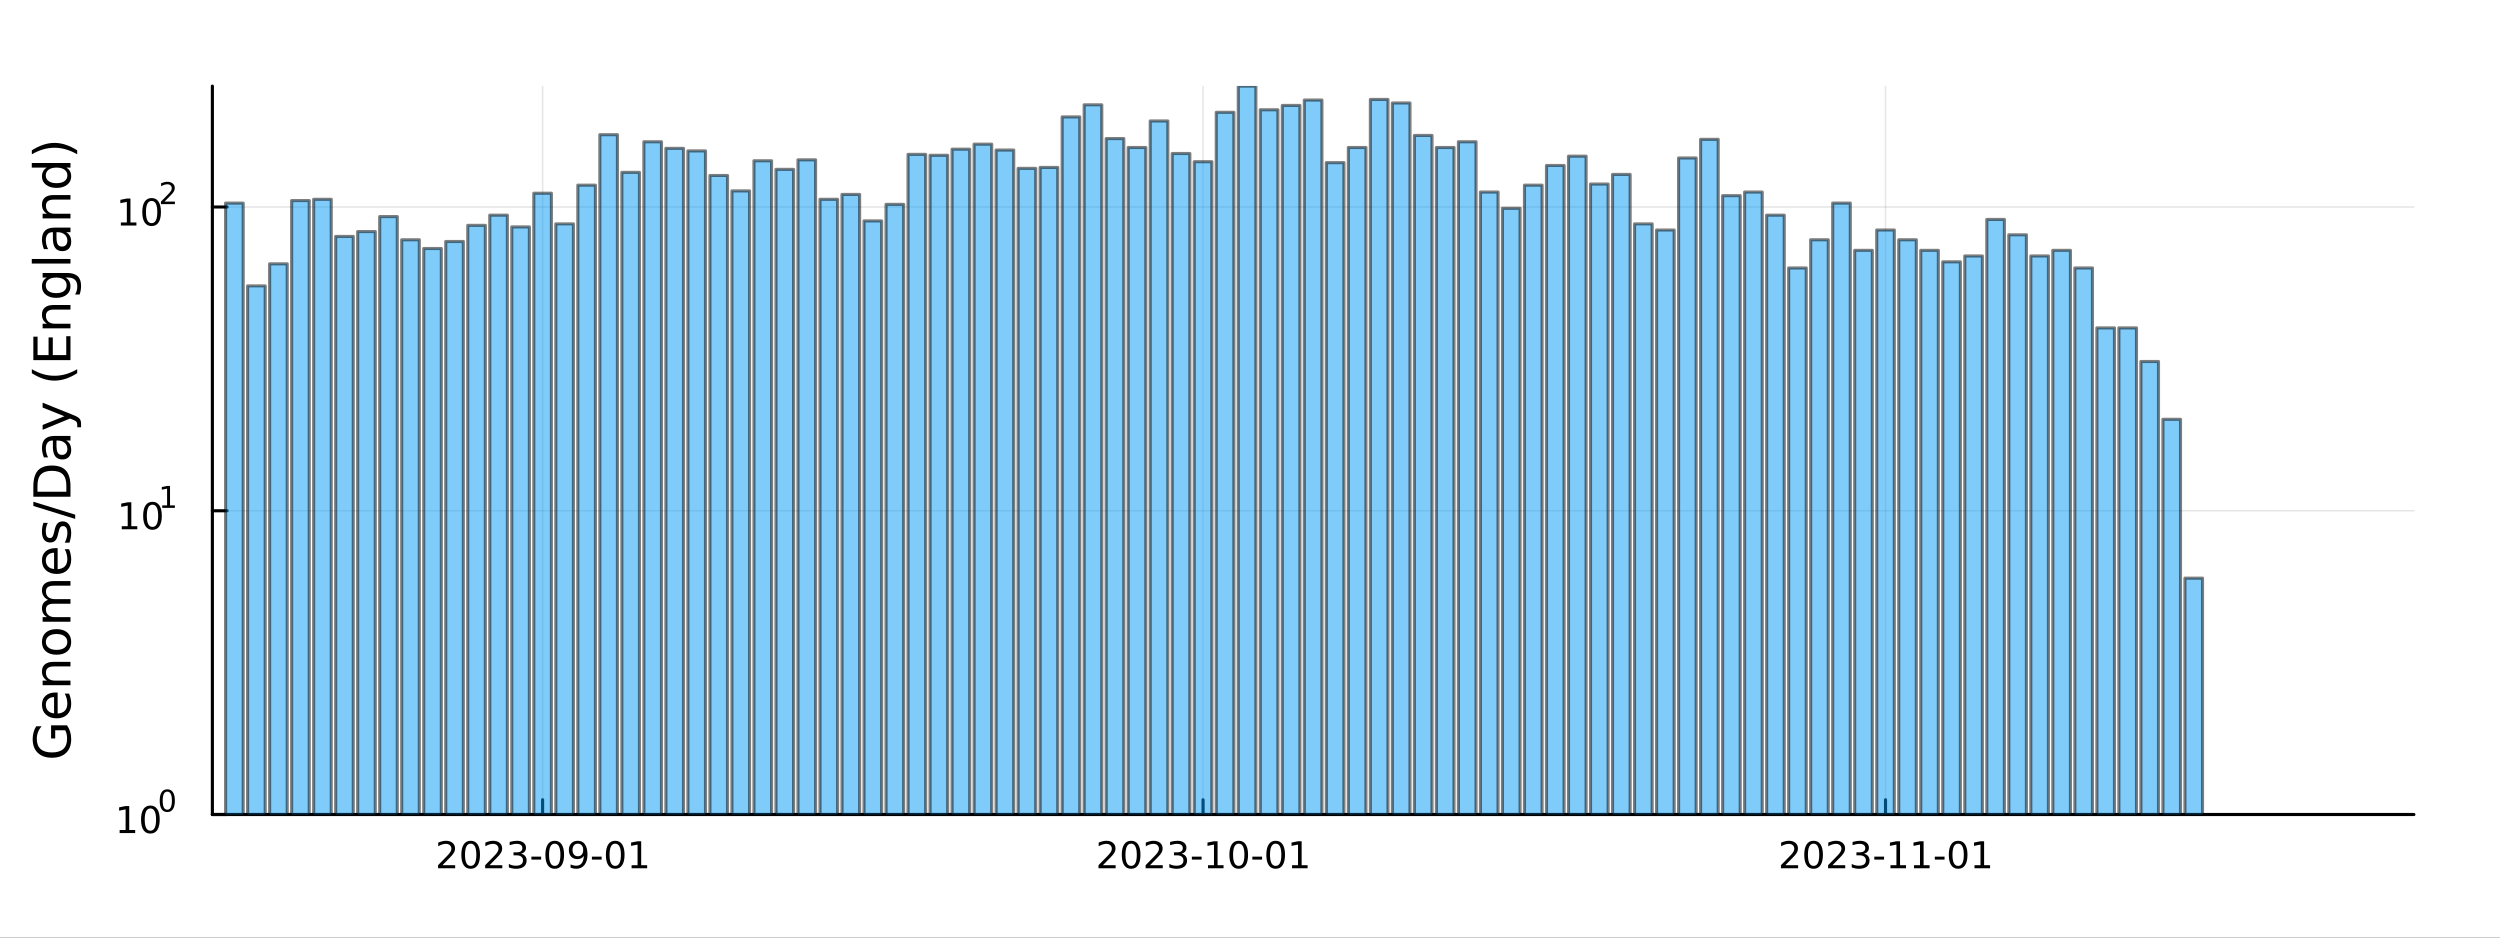 <?xml version="1.0" encoding="utf-8"?>
<svg xmlns="http://www.w3.org/2000/svg" xmlns:xlink="http://www.w3.org/1999/xlink" width="800" height="300" viewBox="0 0 3200 1200">
<rect x="0" y="0" width="3200" height="1200" fill="#333333" stroke="none"/>
<defs>
  <clipPath id="clip590">
    <rect x="0" y="0" width="3200" height="1200"/>
  </clipPath>
</defs>
<path clip-path="url(#clip590)" d="M0 1200 L3200 1200 L3200 0 L0 0  Z" fill="#ffffff" fill-rule="evenodd" fill-opacity="1"/>
<defs>
  <clipPath id="clip591">
    <rect x="640" y="0" width="2241" height="1200"/>
  </clipPath>
</defs>
<path clip-path="url(#clip590)" d="M271.839 1042.58 L3089.76 1042.58 L3089.76 110.236 L271.839 110.236  Z" fill="#ffffff" fill-rule="evenodd" fill-opacity="1"/>
<defs>
  <clipPath id="clip592">
    <rect x="271" y="110" width="2819" height="933"/>
  </clipPath>
</defs>
<polyline clip-path="url(#clip592)" style="stroke:#000000; stroke-linecap:round; stroke-linejoin:round; stroke-width:2; stroke-opacity:0.1; fill:none" points="694.528,1042.58 694.528,110.236 "/>
<polyline clip-path="url(#clip592)" style="stroke:#000000; stroke-linecap:round; stroke-linejoin:round; stroke-width:2; stroke-opacity:0.1; fill:none" points="1539.91,1042.58 1539.91,110.236 "/>
<polyline clip-path="url(#clip592)" style="stroke:#000000; stroke-linecap:round; stroke-linejoin:round; stroke-width:2; stroke-opacity:0.1; fill:none" points="2413.46,1042.58 2413.46,110.236 "/>
<polyline clip-path="url(#clip590)" style="stroke:#000000; stroke-linecap:round; stroke-linejoin:round; stroke-width:4; stroke-opacity:1; fill:none" points="271.839,1042.58 3089.76,1042.58 "/>
<polyline clip-path="url(#clip590)" style="stroke:#000000; stroke-linecap:round; stroke-linejoin:round; stroke-width:4; stroke-opacity:1; fill:none" points="694.528,1042.58 694.528,1023.68 "/>
<polyline clip-path="url(#clip590)" style="stroke:#000000; stroke-linecap:round; stroke-linejoin:round; stroke-width:4; stroke-opacity:1; fill:none" points="1539.91,1042.58 1539.91,1023.68 "/>
<polyline clip-path="url(#clip590)" style="stroke:#000000; stroke-linecap:round; stroke-linejoin:round; stroke-width:4; stroke-opacity:1; fill:none" points="2413.46,1042.58 2413.46,1023.68 "/>
<path clip-path="url(#clip590)" d="M566.323 1107.44 L582.642 1107.44 L582.642 1111.38 L560.698 1111.38 L560.698 1107.44 Q563.36 1104.69 567.943 1100.06 Q572.549 1095.4 573.73 1094.06 Q575.975 1091.54 576.855 1089.8 Q577.758 1088.04 577.758 1086.35 Q577.758 1083.6 575.813 1081.86 Q573.892 1080.13 570.79 1080.13 Q568.591 1080.13 566.137 1080.89 Q563.707 1081.65 560.929 1083.2 L560.929 1078.48 Q563.753 1077.35 566.207 1076.77 Q568.661 1076.19 570.698 1076.19 Q576.068 1076.19 579.262 1078.88 Q582.457 1081.56 582.457 1086.05 Q582.457 1088.18 581.647 1090.1 Q580.86 1092 578.753 1094.59 Q578.174 1095.26 575.073 1098.48 Q571.971 1101.68 566.323 1107.44 Z" fill="#000000" fill-rule="nonzero" fill-opacity="1" /><path clip-path="url(#clip590)" d="M602.457 1079.89 Q598.846 1079.89 597.017 1083.46 Q595.211 1087 595.211 1094.13 Q595.211 1101.24 597.017 1104.8 Q598.846 1108.34 602.457 1108.34 Q606.091 1108.34 607.896 1104.8 Q609.725 1101.24 609.725 1094.13 Q609.725 1087 607.896 1083.46 Q606.091 1079.89 602.457 1079.89 M602.457 1076.19 Q608.267 1076.19 611.322 1080.8 Q614.401 1085.38 614.401 1094.13 Q614.401 1102.86 611.322 1107.46 Q608.267 1112.05 602.457 1112.05 Q596.646 1112.05 593.568 1107.46 Q590.512 1102.86 590.512 1094.13 Q590.512 1085.38 593.568 1080.8 Q596.646 1076.19 602.457 1076.19 Z" fill="#000000" fill-rule="nonzero" fill-opacity="1" /><path clip-path="url(#clip590)" d="M626.646 1107.44 L642.966 1107.44 L642.966 1111.38 L621.021 1111.38 L621.021 1107.44 Q623.683 1104.69 628.267 1100.06 Q632.873 1095.4 634.054 1094.06 Q636.299 1091.54 637.179 1089.8 Q638.081 1088.04 638.081 1086.35 Q638.081 1083.6 636.137 1081.86 Q634.216 1080.13 631.114 1080.13 Q628.915 1080.13 626.461 1080.89 Q624.031 1081.65 621.253 1083.2 L621.253 1078.48 Q624.077 1077.35 626.531 1076.77 Q628.984 1076.19 631.021 1076.19 Q636.392 1076.19 639.586 1078.88 Q642.78 1081.56 642.78 1086.05 Q642.78 1088.18 641.97 1090.1 Q641.183 1092 639.077 1094.59 Q638.498 1095.26 635.396 1098.48 Q632.294 1101.68 626.646 1107.44 Z" fill="#000000" fill-rule="nonzero" fill-opacity="1" /><path clip-path="url(#clip590)" d="M666.947 1092.74 Q670.303 1093.46 672.178 1095.73 Q674.077 1098 674.077 1101.33 Q674.077 1106.45 670.558 1109.25 Q667.04 1112.05 660.558 1112.05 Q658.382 1112.05 656.067 1111.61 Q653.776 1111.19 651.322 1110.33 L651.322 1105.82 Q653.267 1106.95 655.581 1107.53 Q657.896 1108.11 660.419 1108.11 Q664.817 1108.11 667.109 1106.38 Q669.424 1104.64 669.424 1101.33 Q669.424 1098.27 667.271 1096.56 Q665.141 1094.82 661.322 1094.82 L657.294 1094.82 L657.294 1090.98 L661.507 1090.98 Q664.956 1090.98 666.785 1089.62 Q668.614 1088.23 668.614 1085.64 Q668.614 1082.97 666.716 1081.56 Q664.841 1080.13 661.322 1080.13 Q659.401 1080.13 657.202 1080.54 Q655.003 1080.96 652.364 1081.84 L652.364 1077.67 Q655.026 1076.93 657.341 1076.56 Q659.679 1076.19 661.739 1076.19 Q667.063 1076.19 670.165 1078.62 Q673.266 1081.03 673.266 1085.15 Q673.266 1088.02 671.623 1090.01 Q669.979 1091.98 666.947 1092.74 Z" fill="#000000" fill-rule="nonzero" fill-opacity="1" /><path clip-path="url(#clip590)" d="M680.188 1096.49 L692.664 1096.49 L692.664 1100.29 L680.188 1100.29 L680.188 1096.49 Z" fill="#000000" fill-rule="nonzero" fill-opacity="1" /><path clip-path="url(#clip590)" d="M710.049 1079.89 Q706.438 1079.89 704.609 1083.46 Q702.803 1087 702.803 1094.13 Q702.803 1101.24 704.609 1104.8 Q706.438 1108.34 710.049 1108.34 Q713.683 1108.34 715.488 1104.8 Q717.317 1101.24 717.317 1094.13 Q717.317 1087 715.488 1083.46 Q713.683 1079.89 710.049 1079.89 M710.049 1076.19 Q715.859 1076.19 718.914 1080.8 Q721.993 1085.38 721.993 1094.13 Q721.993 1102.86 718.914 1107.46 Q715.859 1112.05 710.049 1112.05 Q704.238 1112.05 701.16 1107.46 Q698.104 1102.86 698.104 1094.13 Q698.104 1085.38 701.16 1080.8 Q704.238 1076.19 710.049 1076.19 Z" fill="#000000" fill-rule="nonzero" fill-opacity="1" /><path clip-path="url(#clip590)" d="M730.349 1110.66 L730.349 1106.4 Q732.109 1107.23 733.914 1107.67 Q735.72 1108.11 737.456 1108.11 Q742.086 1108.11 744.516 1105.01 Q746.97 1101.89 747.317 1095.54 Q745.974 1097.53 743.914 1098.6 Q741.854 1099.66 739.354 1099.66 Q734.169 1099.66 731.137 1096.54 Q728.127 1093.39 728.127 1087.95 Q728.127 1082.63 731.275 1079.41 Q734.424 1076.19 739.655 1076.19 Q745.65 1076.19 748.798 1080.8 Q751.97 1085.38 751.97 1094.13 Q751.97 1102.3 748.081 1107.19 Q744.215 1112.05 737.664 1112.05 Q735.905 1112.05 734.099 1111.7 Q732.294 1111.35 730.349 1110.66 M739.655 1096.01 Q742.803 1096.01 744.632 1093.85 Q746.484 1091.7 746.484 1087.95 Q746.484 1084.22 744.632 1082.07 Q742.803 1079.89 739.655 1079.89 Q736.507 1079.89 734.655 1082.07 Q732.826 1084.22 732.826 1087.95 Q732.826 1091.7 734.655 1093.85 Q736.507 1096.01 739.655 1096.01 Z" fill="#000000" fill-rule="nonzero" fill-opacity="1" /><path clip-path="url(#clip590)" d="M757.618 1096.49 L770.095 1096.49 L770.095 1100.29 L757.618 1100.29 L757.618 1096.49 Z" fill="#000000" fill-rule="nonzero" fill-opacity="1" /><path clip-path="url(#clip590)" d="M787.479 1079.89 Q783.868 1079.89 782.039 1083.46 Q780.233 1087 780.233 1094.13 Q780.233 1101.24 782.039 1104.8 Q783.868 1108.34 787.479 1108.34 Q791.113 1108.34 792.919 1104.8 Q794.747 1101.24 794.747 1094.13 Q794.747 1087 792.919 1083.46 Q791.113 1079.89 787.479 1079.89 M787.479 1076.19 Q793.289 1076.19 796.344 1080.8 Q799.423 1085.38 799.423 1094.13 Q799.423 1102.86 796.344 1107.46 Q793.289 1112.05 787.479 1112.05 Q781.669 1112.05 778.59 1107.46 Q775.534 1102.86 775.534 1094.13 Q775.534 1085.38 778.59 1080.8 Q781.669 1076.19 787.479 1076.19 Z" fill="#000000" fill-rule="nonzero" fill-opacity="1" /><path clip-path="url(#clip590)" d="M808.451 1107.44 L816.09 1107.44 L816.09 1081.07 L807.78 1082.74 L807.78 1078.48 L816.043 1076.82 L820.719 1076.82 L820.719 1107.44 L828.358 1107.44 L828.358 1111.38 L808.451 1111.38 L808.451 1107.44 Z" fill="#000000" fill-rule="nonzero" fill-opacity="1" /><path clip-path="url(#clip590)" d="M1411.7 1107.44 L1428.02 1107.44 L1428.02 1111.38 L1406.07 1111.38 L1406.07 1107.44 Q1408.74 1104.69 1413.32 1100.06 Q1417.93 1095.4 1419.11 1094.06 Q1421.35 1091.54 1422.23 1089.8 Q1423.14 1088.04 1423.14 1086.35 Q1423.14 1083.6 1421.19 1081.86 Q1419.27 1080.13 1416.17 1080.13 Q1413.97 1080.13 1411.51 1080.89 Q1409.08 1081.65 1406.31 1083.2 L1406.31 1078.48 Q1409.13 1077.35 1411.58 1076.77 Q1414.04 1076.19 1416.07 1076.19 Q1421.45 1076.19 1424.64 1078.88 Q1427.83 1081.56 1427.83 1086.05 Q1427.83 1088.18 1427.02 1090.1 Q1426.24 1092 1424.13 1094.59 Q1423.55 1095.26 1420.45 1098.48 Q1417.35 1101.68 1411.7 1107.44 Z" fill="#000000" fill-rule="nonzero" fill-opacity="1" /><path clip-path="url(#clip590)" d="M1447.83 1079.89 Q1444.22 1079.89 1442.39 1083.46 Q1440.59 1087 1440.59 1094.13 Q1440.59 1101.24 1442.39 1104.8 Q1444.22 1108.34 1447.83 1108.34 Q1451.47 1108.34 1453.27 1104.8 Q1455.1 1101.24 1455.1 1094.13 Q1455.1 1087 1453.27 1083.46 Q1451.47 1079.89 1447.83 1079.89 M1447.83 1076.19 Q1453.64 1076.19 1456.7 1080.8 Q1459.78 1085.38 1459.78 1094.13 Q1459.78 1102.86 1456.7 1107.46 Q1453.64 1112.05 1447.83 1112.05 Q1442.02 1112.05 1438.95 1107.46 Q1435.89 1102.86 1435.89 1094.13 Q1435.89 1085.38 1438.95 1080.8 Q1442.02 1076.19 1447.83 1076.19 Z" fill="#000000" fill-rule="nonzero" fill-opacity="1" /><path clip-path="url(#clip590)" d="M1472.02 1107.44 L1488.34 1107.44 L1488.34 1111.38 L1466.4 1111.38 L1466.4 1107.44 Q1469.06 1104.69 1473.64 1100.06 Q1478.25 1095.4 1479.43 1094.06 Q1481.68 1091.54 1482.56 1089.8 Q1483.46 1088.04 1483.46 1086.35 Q1483.46 1083.6 1481.51 1081.86 Q1479.59 1080.13 1476.49 1080.13 Q1474.29 1080.13 1471.84 1080.89 Q1469.41 1081.65 1466.63 1083.2 L1466.63 1078.48 Q1469.45 1077.35 1471.91 1076.77 Q1474.36 1076.19 1476.4 1076.19 Q1481.77 1076.19 1484.96 1078.88 Q1488.16 1081.56 1488.16 1086.05 Q1488.16 1088.18 1487.35 1090.1 Q1486.56 1092 1484.45 1094.59 Q1483.88 1095.26 1480.77 1098.48 Q1477.67 1101.68 1472.02 1107.44 Z" fill="#000000" fill-rule="nonzero" fill-opacity="1" /><path clip-path="url(#clip590)" d="M1512.32 1092.74 Q1515.68 1093.46 1517.56 1095.73 Q1519.45 1098 1519.45 1101.33 Q1519.45 1106.45 1515.94 1109.25 Q1512.42 1112.05 1505.94 1112.05 Q1503.76 1112.05 1501.44 1111.61 Q1499.15 1111.19 1496.7 1110.33 L1496.7 1105.82 Q1498.64 1106.95 1500.96 1107.53 Q1503.27 1108.11 1505.8 1108.11 Q1510.19 1108.11 1512.49 1106.38 Q1514.8 1104.64 1514.8 1101.33 Q1514.8 1098.27 1512.65 1096.56 Q1510.52 1094.82 1506.7 1094.82 L1502.67 1094.82 L1502.67 1090.98 L1506.88 1090.98 Q1510.33 1090.98 1512.16 1089.62 Q1513.99 1088.23 1513.99 1085.64 Q1513.99 1082.97 1512.09 1081.56 Q1510.22 1080.13 1506.7 1080.13 Q1504.78 1080.13 1502.58 1080.54 Q1500.38 1080.96 1497.74 1081.84 L1497.74 1077.67 Q1500.4 1076.93 1502.72 1076.56 Q1505.06 1076.19 1507.12 1076.19 Q1512.44 1076.19 1515.54 1078.62 Q1518.64 1081.03 1518.64 1085.15 Q1518.64 1088.02 1517 1090.01 Q1515.36 1091.98 1512.32 1092.74 Z" fill="#000000" fill-rule="nonzero" fill-opacity="1" /><path clip-path="url(#clip590)" d="M1525.57 1096.49 L1538.04 1096.49 L1538.04 1100.29 L1525.57 1100.29 L1525.57 1096.49 Z" fill="#000000" fill-rule="nonzero" fill-opacity="1" /><path clip-path="url(#clip590)" d="M1546.24 1107.44 L1553.88 1107.44 L1553.88 1081.07 L1545.56 1082.74 L1545.56 1078.48 L1553.83 1076.82 L1558.5 1076.82 L1558.5 1107.44 L1566.14 1107.44 L1566.14 1111.38 L1546.24 1111.38 L1546.24 1107.44 Z" fill="#000000" fill-rule="nonzero" fill-opacity="1" /><path clip-path="url(#clip590)" d="M1585.59 1079.89 Q1581.98 1079.89 1580.15 1083.46 Q1578.34 1087 1578.34 1094.13 Q1578.34 1101.24 1580.15 1104.8 Q1581.98 1108.34 1585.59 1108.34 Q1589.22 1108.34 1591.03 1104.8 Q1592.86 1101.24 1592.86 1094.13 Q1592.86 1087 1591.03 1083.46 Q1589.22 1079.89 1585.59 1079.89 M1585.59 1076.19 Q1591.4 1076.19 1594.45 1080.8 Q1597.53 1085.38 1597.53 1094.13 Q1597.53 1102.86 1594.45 1107.46 Q1591.4 1112.05 1585.59 1112.05 Q1579.78 1112.05 1576.7 1107.46 Q1573.64 1102.86 1573.64 1094.13 Q1573.64 1085.38 1576.7 1080.8 Q1579.78 1076.19 1585.59 1076.19 Z" fill="#000000" fill-rule="nonzero" fill-opacity="1" /><path clip-path="url(#clip590)" d="M1603 1096.49 L1615.47 1096.49 L1615.47 1100.29 L1603 1100.29 L1603 1096.49 Z" fill="#000000" fill-rule="nonzero" fill-opacity="1" /><path clip-path="url(#clip590)" d="M1632.86 1079.89 Q1629.25 1079.89 1627.42 1083.46 Q1625.61 1087 1625.61 1094.13 Q1625.61 1101.24 1627.42 1104.8 Q1629.25 1108.34 1632.86 1108.34 Q1636.49 1108.34 1638.3 1104.8 Q1640.12 1101.24 1640.12 1094.13 Q1640.12 1087 1638.3 1083.46 Q1636.49 1079.89 1632.86 1079.89 M1632.86 1076.19 Q1638.67 1076.19 1641.72 1080.8 Q1644.8 1085.38 1644.8 1094.13 Q1644.8 1102.86 1641.72 1107.46 Q1638.67 1112.05 1632.86 1112.05 Q1627.05 1112.05 1623.97 1107.46 Q1620.91 1102.86 1620.91 1094.13 Q1620.91 1085.38 1623.97 1080.8 Q1627.05 1076.19 1632.86 1076.19 Z" fill="#000000" fill-rule="nonzero" fill-opacity="1" /><path clip-path="url(#clip590)" d="M1653.83 1107.44 L1661.47 1107.44 L1661.47 1081.07 L1653.16 1082.74 L1653.16 1078.48 L1661.42 1076.82 L1666.1 1076.82 L1666.1 1107.44 L1673.74 1107.44 L1673.74 1111.38 L1653.83 1111.38 L1653.83 1107.44 Z" fill="#000000" fill-rule="nonzero" fill-opacity="1" /><path clip-path="url(#clip590)" d="M2285.26 1107.44 L2301.58 1107.44 L2301.58 1111.38 L2279.63 1111.38 L2279.63 1107.44 Q2282.29 1104.69 2286.88 1100.06 Q2291.48 1095.4 2292.66 1094.06 Q2294.91 1091.54 2295.79 1089.8 Q2296.69 1088.04 2296.69 1086.35 Q2296.69 1083.6 2294.75 1081.86 Q2292.83 1080.13 2289.72 1080.13 Q2287.53 1080.13 2285.07 1080.89 Q2282.64 1081.65 2279.86 1083.2 L2279.86 1078.48 Q2282.69 1077.35 2285.14 1076.77 Q2287.59 1076.19 2289.63 1076.19 Q2295 1076.19 2298.2 1078.88 Q2301.39 1081.56 2301.39 1086.05 Q2301.39 1088.18 2300.58 1090.1 Q2299.79 1092 2297.69 1094.59 Q2297.11 1095.26 2294.01 1098.48 Q2290.9 1101.68 2285.26 1107.44 Z" fill="#000000" fill-rule="nonzero" fill-opacity="1" /><path clip-path="url(#clip590)" d="M2321.39 1079.89 Q2317.78 1079.89 2315.95 1083.46 Q2314.15 1087 2314.15 1094.13 Q2314.15 1101.24 2315.95 1104.8 Q2317.78 1108.34 2321.39 1108.34 Q2325.02 1108.34 2326.83 1104.8 Q2328.66 1101.24 2328.66 1094.13 Q2328.66 1087 2326.83 1083.46 Q2325.02 1079.89 2321.39 1079.89 M2321.39 1076.19 Q2327.2 1076.19 2330.26 1080.8 Q2333.33 1085.38 2333.33 1094.13 Q2333.33 1102.86 2330.26 1107.46 Q2327.2 1112.05 2321.39 1112.05 Q2315.58 1112.05 2312.5 1107.46 Q2309.45 1102.86 2309.45 1094.13 Q2309.45 1085.38 2312.5 1080.8 Q2315.58 1076.19 2321.39 1076.19 Z" fill="#000000" fill-rule="nonzero" fill-opacity="1" /><path clip-path="url(#clip590)" d="M2345.58 1107.44 L2361.9 1107.44 L2361.9 1111.38 L2339.96 1111.38 L2339.96 1107.44 Q2342.62 1104.69 2347.2 1100.06 Q2351.81 1095.4 2352.99 1094.06 Q2355.23 1091.54 2356.11 1089.8 Q2357.02 1088.04 2357.02 1086.35 Q2357.02 1083.6 2355.07 1081.86 Q2353.15 1080.13 2350.05 1080.13 Q2347.85 1080.13 2345.4 1080.89 Q2342.96 1081.65 2340.19 1083.2 L2340.19 1078.48 Q2343.01 1077.35 2345.46 1076.77 Q2347.92 1076.19 2349.96 1076.19 Q2355.33 1076.19 2358.52 1078.88 Q2361.71 1081.56 2361.71 1086.05 Q2361.71 1088.18 2360.9 1090.1 Q2360.12 1092 2358.01 1094.59 Q2357.43 1095.26 2354.33 1098.48 Q2351.23 1101.68 2345.58 1107.44 Z" fill="#000000" fill-rule="nonzero" fill-opacity="1" /><path clip-path="url(#clip590)" d="M2385.88 1092.74 Q2389.24 1093.46 2391.11 1095.73 Q2393.01 1098 2393.01 1101.33 Q2393.01 1106.45 2389.49 1109.25 Q2385.97 1112.05 2379.49 1112.05 Q2377.32 1112.05 2375 1111.61 Q2372.71 1111.19 2370.26 1110.33 L2370.26 1105.82 Q2372.2 1106.95 2374.52 1107.53 Q2376.83 1108.11 2379.35 1108.11 Q2383.75 1108.11 2386.04 1106.38 Q2388.36 1104.64 2388.36 1101.33 Q2388.36 1098.27 2386.21 1096.56 Q2384.08 1094.82 2380.26 1094.82 L2376.23 1094.82 L2376.23 1090.98 L2380.44 1090.98 Q2383.89 1090.98 2385.72 1089.62 Q2387.55 1088.23 2387.55 1085.64 Q2387.55 1082.97 2385.65 1081.56 Q2383.77 1080.13 2380.26 1080.13 Q2378.33 1080.13 2376.14 1080.54 Q2373.94 1080.96 2371.3 1081.84 L2371.3 1077.67 Q2373.96 1076.93 2376.27 1076.56 Q2378.61 1076.19 2380.67 1076.19 Q2386 1076.19 2389.1 1078.62 Q2392.2 1081.03 2392.2 1085.15 Q2392.2 1088.02 2390.56 1090.01 Q2388.91 1091.98 2385.88 1092.74 Z" fill="#000000" fill-rule="nonzero" fill-opacity="1" /><path clip-path="url(#clip590)" d="M2399.12 1096.49 L2411.6 1096.49 L2411.6 1100.29 L2399.12 1100.29 L2399.12 1096.49 Z" fill="#000000" fill-rule="nonzero" fill-opacity="1" /><path clip-path="url(#clip590)" d="M2419.79 1107.44 L2427.43 1107.44 L2427.43 1081.07 L2419.12 1082.74 L2419.12 1078.48 L2427.39 1076.82 L2432.06 1076.82 L2432.06 1107.44 L2439.7 1107.44 L2439.7 1111.38 L2419.79 1111.38 L2419.79 1107.44 Z" fill="#000000" fill-rule="nonzero" fill-opacity="1" /><path clip-path="url(#clip590)" d="M2449.95 1107.44 L2457.59 1107.44 L2457.59 1081.07 L2449.28 1082.74 L2449.28 1078.48 L2457.55 1076.82 L2462.22 1076.82 L2462.22 1107.44 L2469.86 1107.44 L2469.86 1111.38 L2449.95 1111.38 L2449.95 1107.44 Z" fill="#000000" fill-rule="nonzero" fill-opacity="1" /><path clip-path="url(#clip590)" d="M2476.55 1096.49 L2489.03 1096.49 L2489.03 1100.29 L2476.55 1100.29 L2476.55 1096.49 Z" fill="#000000" fill-rule="nonzero" fill-opacity="1" /><path clip-path="url(#clip590)" d="M2506.41 1079.89 Q2502.8 1079.89 2500.97 1083.46 Q2499.17 1087 2499.17 1094.13 Q2499.17 1101.24 2500.97 1104.8 Q2502.8 1108.34 2506.41 1108.34 Q2510.05 1108.34 2511.85 1104.8 Q2513.68 1101.24 2513.68 1094.13 Q2513.68 1087 2511.85 1083.46 Q2510.05 1079.89 2506.41 1079.89 M2506.41 1076.19 Q2512.22 1076.19 2515.28 1080.8 Q2518.36 1085.38 2518.36 1094.13 Q2518.36 1102.86 2515.28 1107.46 Q2512.22 1112.05 2506.41 1112.05 Q2500.6 1112.05 2497.52 1107.46 Q2494.47 1102.86 2494.47 1094.13 Q2494.47 1085.38 2497.52 1080.8 Q2500.6 1076.19 2506.41 1076.19 Z" fill="#000000" fill-rule="nonzero" fill-opacity="1" /><path clip-path="url(#clip590)" d="M2527.38 1107.44 L2535.02 1107.44 L2535.02 1081.07 L2526.71 1082.74 L2526.71 1078.48 L2534.98 1076.82 L2539.65 1076.82 L2539.65 1107.44 L2547.29 1107.44 L2547.29 1111.38 L2527.38 1111.38 L2527.38 1107.44 Z" fill="#000000" fill-rule="nonzero" fill-opacity="1" /><polyline clip-path="url(#clip592)" style="stroke:#000000; stroke-linecap:round; stroke-linejoin:round; stroke-width:2; stroke-opacity:0.1; fill:none" points="271.839,1042.58 3089.76,1042.58 "/>
<polyline clip-path="url(#clip592)" style="stroke:#000000; stroke-linecap:round; stroke-linejoin:round; stroke-width:2; stroke-opacity:0.1; fill:none" points="271.839,653.767 3089.76,653.767 "/>
<polyline clip-path="url(#clip592)" style="stroke:#000000; stroke-linecap:round; stroke-linejoin:round; stroke-width:2; stroke-opacity:0.1; fill:none" points="271.839,264.959 3089.76,264.959 "/>
<polyline clip-path="url(#clip590)" style="stroke:#000000; stroke-linecap:round; stroke-linejoin:round; stroke-width:4; stroke-opacity:1; fill:none" points="271.839,1042.58 271.839,110.236 "/>
<polyline clip-path="url(#clip590)" style="stroke:#000000; stroke-linecap:round; stroke-linejoin:round; stroke-width:4; stroke-opacity:1; fill:none" points="271.839,1042.58 290.737,1042.58 "/>
<polyline clip-path="url(#clip590)" style="stroke:#000000; stroke-linecap:round; stroke-linejoin:round; stroke-width:4; stroke-opacity:1; fill:none" points="271.839,653.767 290.737,653.767 "/>
<polyline clip-path="url(#clip590)" style="stroke:#000000; stroke-linecap:round; stroke-linejoin:round; stroke-width:4; stroke-opacity:1; fill:none" points="271.839,264.959 290.737,264.959 "/>
<path clip-path="url(#clip590)" d="M153.134 1062.37 L160.772 1062.37 L160.772 1036 L152.462 1037.67 L152.462 1033.41 L160.726 1031.74 L165.402 1031.74 L165.402 1062.37 L173.041 1062.37 L173.041 1066.3 L153.134 1066.3 L153.134 1062.37 Z" fill="#000000" fill-rule="nonzero" fill-opacity="1" /><path clip-path="url(#clip590)" d="M192.485 1034.82 Q188.874 1034.82 187.045 1038.39 Q185.24 1041.93 185.24 1049.06 Q185.24 1056.16 187.045 1059.73 Q188.874 1063.27 192.485 1063.27 Q196.119 1063.27 197.925 1059.73 Q199.754 1056.16 199.754 1049.06 Q199.754 1041.93 197.925 1038.39 Q196.119 1034.82 192.485 1034.82 M192.485 1031.12 Q198.295 1031.12 201.351 1035.72 Q204.43 1040.31 204.43 1049.06 Q204.43 1057.78 201.351 1062.39 Q198.295 1066.97 192.485 1066.97 Q186.675 1066.97 183.596 1062.39 Q180.541 1057.78 180.541 1049.06 Q180.541 1040.31 183.596 1035.72 Q186.675 1031.12 192.485 1031.12 Z" fill="#000000" fill-rule="nonzero" fill-opacity="1" /><path clip-path="url(#clip590)" d="M214.134 1013.31 Q211.2 1013.31 209.715 1016.21 Q208.248 1019.09 208.248 1024.88 Q208.248 1030.66 209.715 1033.55 Q211.2 1036.43 214.134 1036.43 Q217.087 1036.43 218.554 1033.55 Q220.04 1030.66 220.04 1024.88 Q220.04 1019.09 218.554 1016.21 Q217.087 1013.31 214.134 1013.31 M214.134 1010.31 Q218.855 1010.31 221.338 1014.05 Q223.839 1017.77 223.839 1024.88 Q223.839 1031.97 221.338 1035.71 Q218.855 1039.44 214.134 1039.44 Q209.414 1039.44 206.912 1035.71 Q204.43 1031.97 204.43 1024.88 Q204.43 1017.77 206.912 1014.05 Q209.414 1010.31 214.134 1010.31 Z" fill="#000000" fill-rule="nonzero" fill-opacity="1" /><path clip-path="url(#clip590)" d="M155.823 673.56 L163.462 673.56 L163.462 647.194 L155.152 648.861 L155.152 644.601 L163.416 642.935 L168.092 642.935 L168.092 673.56 L175.73 673.56 L175.73 677.495 L155.823 677.495 L155.823 673.56 Z" fill="#000000" fill-rule="nonzero" fill-opacity="1" /><path clip-path="url(#clip590)" d="M195.175 646.014 Q191.564 646.014 189.735 649.578 Q187.929 653.12 187.929 660.25 Q187.929 667.356 189.735 670.921 Q191.564 674.462 195.175 674.462 Q198.809 674.462 200.615 670.921 Q202.443 667.356 202.443 660.25 Q202.443 653.12 200.615 649.578 Q198.809 646.014 195.175 646.014 M195.175 642.31 Q200.985 642.31 204.04 646.916 Q207.119 651.5 207.119 660.25 Q207.119 668.976 204.04 673.583 Q200.985 678.166 195.175 678.166 Q189.365 678.166 186.286 673.583 Q183.23 668.976 183.23 660.25 Q183.23 651.5 186.286 646.916 Q189.365 642.31 195.175 642.31 Z" fill="#000000" fill-rule="nonzero" fill-opacity="1" /><path clip-path="url(#clip590)" d="M207.665 646.887 L213.871 646.887 L213.871 625.465 L207.119 626.819 L207.119 623.359 L213.833 622.004 L217.633 622.004 L217.633 646.887 L223.839 646.887 L223.839 650.084 L207.665 650.084 L207.665 646.887 Z" fill="#000000" fill-rule="nonzero" fill-opacity="1" /><path clip-path="url(#clip590)" d="M154.713 284.751 L162.352 284.751 L162.352 258.386 L154.042 260.052 L154.042 255.793 L162.306 254.126 L166.982 254.126 L166.982 284.751 L174.621 284.751 L174.621 288.686 L154.713 288.686 L154.713 284.751 Z" fill="#000000" fill-rule="nonzero" fill-opacity="1" /><path clip-path="url(#clip590)" d="M194.065 257.205 Q190.454 257.205 188.625 260.77 Q186.82 264.311 186.82 271.441 Q186.82 278.547 188.625 282.112 Q190.454 285.654 194.065 285.654 Q197.699 285.654 199.505 282.112 Q201.334 278.547 201.334 271.441 Q201.334 264.311 199.505 260.77 Q197.699 257.205 194.065 257.205 M194.065 253.501 Q199.875 253.501 202.931 258.108 Q206.009 262.691 206.009 271.441 Q206.009 280.168 202.931 284.774 Q199.875 289.358 194.065 289.358 Q188.255 289.358 185.176 284.774 Q182.121 280.168 182.121 271.441 Q182.121 262.691 185.176 258.108 Q188.255 253.501 194.065 253.501 Z" fill="#000000" fill-rule="nonzero" fill-opacity="1" /><path clip-path="url(#clip590)" d="M210.58 258.079 L223.839 258.079 L223.839 261.276 L206.009 261.276 L206.009 258.079 Q208.172 255.84 211.896 252.079 Q215.639 248.299 216.598 247.208 Q218.423 245.158 219.137 243.747 Q219.871 242.318 219.871 240.945 Q219.871 238.707 218.291 237.296 Q216.73 235.885 214.21 235.885 Q212.423 235.885 210.429 236.506 Q208.454 237.127 206.198 238.387 L206.198 234.55 Q208.492 233.628 210.486 233.158 Q212.479 232.688 214.134 232.688 Q218.498 232.688 221.093 234.87 Q223.689 237.051 223.689 240.7 Q223.689 242.431 223.03 243.992 Q222.391 245.534 220.68 247.64 Q220.209 248.186 217.689 250.8 Q215.169 253.395 210.58 258.079 Z" fill="#000000" fill-rule="nonzero" fill-opacity="1" /><path clip-path="url(#clip590)" d="M83.427 934.763 L70.664 934.763 L70.664 945.267 L65.38 945.267 L65.38 928.398 L85.782 928.398 Q88.424 932.122 89.793 936.609 Q91.129 941.097 91.129 946.19 Q91.129 957.33 84.636 963.632 Q78.111 969.902 66.494 969.902 Q54.845 969.902 48.352 963.632 Q41.827 957.33 41.827 946.19 Q41.827 941.543 42.973 937.373 Q44.119 933.172 46.347 929.639 L53.19 929.639 Q50.166 933.204 48.638 937.214 Q47.11 941.225 47.11 945.649 Q47.11 954.37 51.98 958.762 Q56.85 963.123 66.494 963.123 Q76.106 963.123 80.976 958.762 Q85.846 954.37 85.846 945.649 Q85.846 942.243 85.273 939.57 Q84.668 936.896 83.427 934.763 Z" fill="#000000" fill-rule="nonzero" fill-opacity="1" /><path clip-path="url(#clip590)" d="M70.918 886.416 L73.783 886.416 L73.783 913.343 Q79.83 912.961 83.013 909.714 Q86.164 906.436 86.164 900.611 Q86.164 897.238 85.337 894.087 Q84.509 890.904 82.854 887.785 L88.392 887.785 Q89.729 890.936 90.429 894.246 Q91.129 897.556 91.129 900.962 Q91.129 909.492 86.164 914.489 Q81.199 919.454 72.732 919.454 Q63.98 919.454 58.855 914.743 Q53.699 910.001 53.699 901.98 Q53.699 894.787 58.346 890.617 Q62.961 886.416 70.918 886.416 M69.2 892.272 Q64.393 892.336 61.529 894.978 Q58.664 897.588 58.664 901.916 Q58.664 906.818 61.433 909.778 Q64.202 912.706 69.231 913.152 L69.2 892.272 Z" fill="#000000" fill-rule="nonzero" fill-opacity="1" /><path clip-path="url(#clip590)" d="M68.69 847.171 L90.206 847.171 L90.206 853.028 L68.881 853.028 Q63.82 853.028 61.306 855.001 Q58.791 856.975 58.791 860.921 Q58.791 865.664 61.815 868.401 Q64.839 871.138 70.059 871.138 L90.206 871.138 L90.206 877.026 L54.558 877.026 L54.558 871.138 L60.096 871.138 Q56.882 869.038 55.29 866.205 Q53.699 863.34 53.699 859.616 Q53.699 853.473 57.518 850.322 Q61.306 847.171 68.69 847.171 Z" fill="#000000" fill-rule="nonzero" fill-opacity="1" /><path clip-path="url(#clip590)" d="M58.664 821.677 Q58.664 826.387 62.356 829.125 Q66.017 831.862 72.414 831.862 Q78.812 831.862 82.504 829.156 Q86.164 826.419 86.164 821.677 Q86.164 816.998 82.472 814.261 Q78.78 811.523 72.414 811.523 Q66.08 811.523 62.388 814.261 Q58.664 816.998 58.664 821.677 M53.699 821.677 Q53.699 814.038 58.664 809.677 Q63.63 805.317 72.414 805.317 Q81.167 805.317 86.164 809.677 Q91.129 814.038 91.129 821.677 Q91.129 829.347 86.164 833.708 Q81.167 838.037 72.414 838.037 Q63.63 838.037 58.664 833.708 Q53.699 829.347 53.699 821.677 Z" fill="#000000" fill-rule="nonzero" fill-opacity="1" /><path clip-path="url(#clip590)" d="M61.401 767.855 Q57.455 765.658 55.577 762.603 Q53.699 759.547 53.699 755.41 Q53.699 749.84 57.614 746.816 Q61.497 743.792 68.69 743.792 L90.206 743.792 L90.206 749.681 L68.881 749.681 Q63.757 749.681 61.274 751.495 Q58.791 753.309 58.791 757.033 Q58.791 761.584 61.815 764.226 Q64.839 766.868 70.059 766.868 L90.206 766.868 L90.206 772.756 L68.881 772.756 Q63.725 772.756 61.274 774.57 Q58.791 776.385 58.791 780.172 Q58.791 784.66 61.847 787.302 Q64.871 789.944 70.059 789.944 L90.206 789.944 L90.206 795.832 L54.558 795.832 L54.558 789.944 L60.096 789.944 Q56.818 787.938 55.259 785.138 Q53.699 782.337 53.699 778.485 Q53.699 774.602 55.672 771.897 Q57.646 769.16 61.401 767.855 Z" fill="#000000" fill-rule="nonzero" fill-opacity="1" /><path clip-path="url(#clip590)" d="M70.918 701.619 L73.783 701.619 L73.783 728.546 Q79.83 728.164 83.013 724.918 Q86.164 721.64 86.164 715.815 Q86.164 712.441 85.337 709.29 Q84.509 706.107 82.854 702.988 L88.392 702.988 Q89.729 706.139 90.429 709.449 Q91.129 712.759 91.129 716.165 Q91.129 724.695 86.164 729.692 Q81.199 734.657 72.732 734.657 Q63.98 734.657 58.855 729.947 Q53.699 725.204 53.699 717.184 Q53.699 709.99 58.346 705.821 Q62.961 701.619 70.918 701.619 M69.2 707.476 Q64.393 707.54 61.529 710.181 Q58.664 712.791 58.664 717.12 Q58.664 722.022 61.433 724.982 Q64.202 727.91 69.231 728.355 L69.2 707.476 Z" fill="#000000" fill-rule="nonzero" fill-opacity="1" /><path clip-path="url(#clip590)" d="M55.609 669.282 L61.147 669.282 Q59.874 671.764 59.237 674.438 Q58.601 677.111 58.601 679.976 Q58.601 684.337 59.937 686.533 Q61.274 688.697 63.948 688.697 Q65.985 688.697 67.162 687.137 Q68.308 685.578 69.359 680.867 L69.804 678.862 Q71.141 672.624 73.592 670.014 Q76.011 667.372 80.371 667.372 Q85.337 667.372 88.233 671.319 Q91.129 675.234 91.129 682.109 Q91.129 684.973 90.556 688.092 Q90.015 691.18 88.901 694.617 L82.854 694.617 Q84.541 691.371 85.4 688.22 Q86.228 685.069 86.228 681.981 Q86.228 677.844 84.827 675.616 Q83.395 673.388 80.817 673.388 Q78.43 673.388 77.157 675.011 Q75.883 676.602 74.706 682.045 L74.228 684.082 Q73.082 689.525 70.727 691.944 Q68.34 694.363 64.202 694.363 Q59.173 694.363 56.436 690.798 Q53.699 687.233 53.699 680.676 Q53.699 677.43 54.176 674.565 Q54.654 671.701 55.609 669.282 Z" fill="#000000" fill-rule="nonzero" fill-opacity="1" /><path clip-path="url(#clip590)" d="M42.686 647.638 L42.686 642.227 L96.254 658.778 L96.254 664.189 L42.686 647.638 Z" fill="#000000" fill-rule="nonzero" fill-opacity="1" /><path clip-path="url(#clip590)" d="M47.97 629.4 L84.923 629.4 L84.923 621.634 Q84.923 611.799 80.467 607.248 Q76.011 602.665 66.398 602.665 Q56.85 602.665 52.426 607.248 Q47.97 611.799 47.97 621.634 L47.97 629.4 M42.686 635.83 L42.686 622.621 Q42.686 608.807 48.447 602.346 Q54.176 595.885 66.398 595.885 Q78.684 595.885 84.445 602.378 Q90.206 608.871 90.206 622.621 L90.206 635.83 L42.686 635.83 Z" fill="#000000" fill-rule="nonzero" fill-opacity="1" /><path clip-path="url(#clip590)" d="M72.287 569.69 Q72.287 576.788 73.91 579.525 Q75.533 582.262 79.448 582.262 Q82.567 582.262 84.413 580.225 Q86.228 578.157 86.228 574.624 Q86.228 569.754 82.79 566.826 Q79.321 563.866 73.592 563.866 L72.287 563.866 L72.287 569.69 M69.868 558.009 L90.206 558.009 L90.206 563.866 L84.795 563.866 Q88.042 565.871 89.602 568.863 Q91.129 571.855 91.129 576.183 Q91.129 581.658 88.074 584.904 Q84.986 588.119 79.83 588.119 Q73.815 588.119 70.759 584.108 Q67.704 580.066 67.704 572.077 L67.704 563.866 L67.131 563.866 Q63.088 563.866 60.892 566.539 Q58.664 569.181 58.664 573.987 Q58.664 577.043 59.396 579.939 Q60.128 582.835 61.592 585.509 L56.182 585.509 Q54.94 582.294 54.336 579.271 Q53.699 576.247 53.699 573.382 Q53.699 565.648 57.709 561.829 Q61.72 558.009 69.868 558.009 Z" fill="#000000" fill-rule="nonzero" fill-opacity="1" /><path clip-path="url(#clip590)" d="M93.516 531.114 Q99.882 533.597 101.824 535.952 Q103.765 538.307 103.765 542.254 L103.765 546.933 L98.864 546.933 L98.864 543.495 Q98.864 541.076 97.718 539.74 Q96.572 538.403 92.307 536.779 L89.633 535.729 L54.558 550.147 L54.558 543.941 L82.44 532.801 L54.558 521.661 L54.558 515.454 L93.516 531.114 Z" fill="#000000" fill-rule="nonzero" fill-opacity="1" /><path clip-path="url(#clip590)" d="M40.745 472.581 Q48.065 476.846 55.227 478.915 Q62.388 480.984 69.74 480.984 Q77.093 480.984 84.318 478.915 Q91.511 476.815 98.8 472.581 L98.8 477.674 Q91.32 482.448 84.095 484.835 Q76.87 487.191 69.74 487.191 Q62.643 487.191 55.45 484.835 Q48.256 482.48 40.745 477.674 L40.745 472.581 Z" fill="#000000" fill-rule="nonzero" fill-opacity="1" /><path clip-path="url(#clip590)" d="M42.686 460.964 L42.686 430.918 L48.097 430.918 L48.097 454.535 L62.165 454.535 L62.165 431.904 L67.576 431.904 L67.576 454.535 L84.795 454.535 L84.795 430.345 L90.206 430.345 L90.206 460.964 L42.686 460.964 Z" fill="#000000" fill-rule="nonzero" fill-opacity="1" /><path clip-path="url(#clip590)" d="M68.69 390.4 L90.206 390.4 L90.206 396.256 L68.881 396.256 Q63.82 396.256 61.306 398.23 Q58.791 400.203 58.791 404.15 Q58.791 408.892 61.815 411.63 Q64.839 414.367 70.059 414.367 L90.206 414.367 L90.206 420.255 L54.558 420.255 L54.558 414.367 L60.096 414.367 Q56.882 412.266 55.29 409.433 Q53.699 406.569 53.699 402.845 Q53.699 396.702 57.518 393.551 Q61.306 390.4 68.69 390.4 Z" fill="#000000" fill-rule="nonzero" fill-opacity="1" /><path clip-path="url(#clip590)" d="M71.969 355.261 Q65.603 355.261 62.102 357.903 Q58.601 360.513 58.601 365.255 Q58.601 369.966 62.102 372.608 Q65.603 375.218 71.969 375.218 Q78.302 375.218 81.804 372.608 Q85.305 369.966 85.305 365.255 Q85.305 360.513 81.804 357.903 Q78.302 355.261 71.969 355.261 M85.782 349.405 Q94.885 349.405 99.309 353.447 Q103.765 357.489 103.765 365.828 Q103.765 368.916 103.288 371.653 Q102.842 374.39 101.887 376.968 L96.19 376.968 Q97.591 374.39 98.259 371.876 Q98.927 369.361 98.927 366.751 Q98.927 360.99 95.904 358.126 Q92.912 355.261 86.832 355.261 L83.936 355.261 Q87.087 357.076 88.647 359.908 Q90.206 362.741 90.206 366.688 Q90.206 373.244 85.209 377.255 Q80.212 381.265 71.969 381.265 Q63.693 381.265 58.696 377.255 Q53.699 373.244 53.699 366.688 Q53.699 362.741 55.259 359.908 Q56.818 357.076 59.969 355.261 L54.558 355.261 L54.558 349.405 L85.782 349.405 Z" fill="#000000" fill-rule="nonzero" fill-opacity="1" /><path clip-path="url(#clip590)" d="M40.681 337.342 L40.681 331.485 L90.206 331.485 L90.206 337.342 L40.681 337.342 Z" fill="#000000" fill-rule="nonzero" fill-opacity="1" /><path clip-path="url(#clip590)" d="M72.287 303.031 Q72.287 310.128 73.91 312.866 Q75.533 315.603 79.448 315.603 Q82.567 315.603 84.413 313.566 Q86.228 311.497 86.228 307.964 Q86.228 303.094 82.79 300.166 Q79.321 297.206 73.592 297.206 L72.287 297.206 L72.287 303.031 M69.868 291.35 L90.206 291.35 L90.206 297.206 L84.795 297.206 Q88.042 299.211 89.602 302.203 Q91.129 305.195 91.129 309.524 Q91.129 314.998 88.074 318.245 Q84.986 321.459 79.83 321.459 Q73.815 321.459 70.759 317.449 Q67.704 313.407 67.704 305.418 L67.704 297.206 L67.131 297.206 Q63.088 297.206 60.892 299.88 Q58.664 302.521 58.664 307.328 Q58.664 310.383 59.396 313.28 Q60.128 316.176 61.592 318.849 L56.182 318.849 Q54.94 315.635 54.336 312.611 Q53.699 309.587 53.699 306.723 Q53.699 298.988 57.709 295.169 Q61.72 291.35 69.868 291.35 Z" fill="#000000" fill-rule="nonzero" fill-opacity="1" /><path clip-path="url(#clip590)" d="M68.69 249.654 L90.206 249.654 L90.206 255.511 L68.881 255.511 Q63.82 255.511 61.306 257.484 Q58.791 259.457 58.791 263.404 Q58.791 268.147 61.815 270.884 Q64.839 273.621 70.059 273.621 L90.206 273.621 L90.206 279.509 L54.558 279.509 L54.558 273.621 L60.096 273.621 Q56.882 271.52 55.29 268.688 Q53.699 265.823 53.699 262.099 Q53.699 255.956 57.518 252.805 Q61.306 249.654 68.69 249.654 Z" fill="#000000" fill-rule="nonzero" fill-opacity="1" /><path clip-path="url(#clip590)" d="M59.969 214.516 L40.681 214.516 L40.681 208.659 L90.206 208.659 L90.206 214.516 L84.859 214.516 Q88.042 216.362 89.602 219.194 Q91.129 221.995 91.129 225.942 Q91.129 232.403 85.973 236.477 Q80.817 240.519 72.414 240.519 Q64.011 240.519 58.855 236.477 Q53.699 232.403 53.699 225.942 Q53.699 221.995 55.259 219.194 Q56.786 216.362 59.969 214.516 M72.414 234.472 Q78.875 234.472 82.567 231.83 Q86.228 229.157 86.228 224.51 Q86.228 219.863 82.567 217.189 Q78.875 214.516 72.414 214.516 Q65.953 214.516 62.293 217.189 Q58.601 219.863 58.601 224.51 Q58.601 229.157 62.293 231.83 Q65.953 234.472 72.414 234.472 Z" fill="#000000" fill-rule="nonzero" fill-opacity="1" /><path clip-path="url(#clip590)" d="M40.745 197.519 L40.745 192.427 Q48.256 187.652 55.45 185.297 Q62.643 182.91 69.74 182.91 Q76.87 182.91 84.095 185.297 Q91.32 187.652 98.8 192.427 L98.8 197.519 Q91.511 193.286 84.318 191.217 Q77.093 189.116 69.74 189.116 Q62.388 189.116 55.227 191.217 Q48.065 193.286 40.745 197.519 Z" fill="#000000" fill-rule="nonzero" fill-opacity="1" /><path clip-path="url(#clip592)" d="M288.747 259.967 L288.747 1042.58 L311.29 1042.58 L311.29 259.967 L288.747 259.967 L288.747 259.967  Z" fill="#009af9" fill-rule="evenodd" fill-opacity="0.5"/>
<polyline clip-path="url(#clip592)" style="stroke:#000000; stroke-linecap:round; stroke-linejoin:round; stroke-width:4; stroke-opacity:0.5; fill:none" points="288.747,259.967 288.747,1042.58 311.29,1042.58 311.29,259.967 288.747,259.967 "/>
<path clip-path="url(#clip592)" d="M316.926 365.908 L316.926 1042.58 L339.469 1042.58 L339.469 365.908 L316.926 365.908 L316.926 365.908  Z" fill="#009af9" fill-rule="evenodd" fill-opacity="0.5"/>
<polyline clip-path="url(#clip592)" style="stroke:#000000; stroke-linecap:round; stroke-linejoin:round; stroke-width:4; stroke-opacity:0.5; fill:none" points="316.926,365.908 316.926,1042.58 339.469,1042.58 339.469,365.908 316.926,365.908 "/>
<path clip-path="url(#clip592)" d="M345.105 337.7 L345.105 1042.58 L367.649 1042.58 L367.649 337.7 L345.105 337.7 L345.105 337.7  Z" fill="#009af9" fill-rule="evenodd" fill-opacity="0.5"/>
<polyline clip-path="url(#clip592)" style="stroke:#000000; stroke-linecap:round; stroke-linejoin:round; stroke-width:4; stroke-opacity:0.5; fill:none" points="345.105,337.7 345.105,1042.58 367.649,1042.58 367.649,337.7 345.105,337.7 "/>
<path clip-path="url(#clip592)" d="M373.285 256.72 L373.285 1042.58 L395.828 1042.58 L395.828 256.72 L373.285 256.72 L373.285 256.72  Z" fill="#009af9" fill-rule="evenodd" fill-opacity="0.5"/>
<polyline clip-path="url(#clip592)" style="stroke:#000000; stroke-linecap:round; stroke-linejoin:round; stroke-width:4; stroke-opacity:0.5; fill:none" points="373.285,256.72 373.285,1042.58 395.828,1042.58 395.828,256.72 373.285,256.72 "/>
<path clip-path="url(#clip592)" d="M401.464 255.12 L401.464 1042.58 L424.007 1042.58 L424.007 255.12 L401.464 255.12 L401.464 255.12  Z" fill="#009af9" fill-rule="evenodd" fill-opacity="0.5"/>
<polyline clip-path="url(#clip592)" style="stroke:#000000; stroke-linecap:round; stroke-linejoin:round; stroke-width:4; stroke-opacity:0.5; fill:none" points="401.464,255.12 401.464,1042.58 424.007,1042.58 424.007,255.12 401.464,255.12 "/>
<path clip-path="url(#clip592)" d="M429.643 302.638 L429.643 1042.58 L452.186 1042.58 L452.186 302.638 L429.643 302.638 L429.643 302.638  Z" fill="#009af9" fill-rule="evenodd" fill-opacity="0.5"/>
<polyline clip-path="url(#clip592)" style="stroke:#000000; stroke-linecap:round; stroke-linejoin:round; stroke-width:4; stroke-opacity:0.5; fill:none" points="429.643,302.638 429.643,1042.58 452.186,1042.58 452.186,302.638 429.643,302.638 "/>
<path clip-path="url(#clip592)" d="M457.822 296.422 L457.822 1042.58 L480.366 1042.58 L480.366 296.422 L457.822 296.422 L457.822 296.422  Z" fill="#009af9" fill-rule="evenodd" fill-opacity="0.5"/>
<polyline clip-path="url(#clip592)" style="stroke:#000000; stroke-linecap:round; stroke-linejoin:round; stroke-width:4; stroke-opacity:0.5; fill:none" points="457.822,296.422 457.822,1042.58 480.366,1042.58 480.366,296.422 457.822,296.422 "/>
<path clip-path="url(#clip592)" d="M486.001 277.213 L486.001 1042.58 L508.545 1042.58 L508.545 277.213 L486.001 277.213 L486.001 277.213  Z" fill="#009af9" fill-rule="evenodd" fill-opacity="0.5"/>
<polyline clip-path="url(#clip592)" style="stroke:#000000; stroke-linecap:round; stroke-linejoin:round; stroke-width:4; stroke-opacity:0.5; fill:none" points="486.001,277.213 486.001,1042.58 508.545,1042.58 508.545,277.213 486.001,277.213 "/>
<path clip-path="url(#clip592)" d="M514.181 306.913 L514.181 1042.58 L536.724 1042.58 L536.724 306.913 L514.181 306.913 L514.181 306.913  Z" fill="#009af9" fill-rule="evenodd" fill-opacity="0.5"/>
<polyline clip-path="url(#clip592)" style="stroke:#000000; stroke-linecap:round; stroke-linejoin:round; stroke-width:4; stroke-opacity:0.5; fill:none" points="514.181,306.913 514.181,1042.58 536.724,1042.58 536.724,306.913 514.181,306.913 "/>
<path clip-path="url(#clip592)" d="M542.36 318.1 L542.36 1042.58 L564.903 1042.58 L564.903 318.1 L542.36 318.1 L542.36 318.1  Z" fill="#009af9" fill-rule="evenodd" fill-opacity="0.5"/>
<polyline clip-path="url(#clip592)" style="stroke:#000000; stroke-linecap:round; stroke-linejoin:round; stroke-width:4; stroke-opacity:0.5; fill:none" points="542.36,318.1 542.36,1042.58 564.903,1042.58 564.903,318.1 542.36,318.1 "/>
<path clip-path="url(#clip592)" d="M570.539 309.092 L570.539 1042.58 L593.083 1042.58 L593.083 309.092 L570.539 309.092 L570.539 309.092  Z" fill="#009af9" fill-rule="evenodd" fill-opacity="0.5"/>
<polyline clip-path="url(#clip592)" style="stroke:#000000; stroke-linecap:round; stroke-linejoin:round; stroke-width:4; stroke-opacity:0.5; fill:none" points="570.539,309.092 570.539,1042.58 593.083,1042.58 593.083,309.092 570.539,309.092 "/>
<path clip-path="url(#clip592)" d="M598.718 288.474 L598.718 1042.58 L621.262 1042.58 L621.262 288.474 L598.718 288.474 L598.718 288.474  Z" fill="#009af9" fill-rule="evenodd" fill-opacity="0.5"/>
<polyline clip-path="url(#clip592)" style="stroke:#000000; stroke-linecap:round; stroke-linejoin:round; stroke-width:4; stroke-opacity:0.5; fill:none" points="598.718,288.474 598.718,1042.58 621.262,1042.58 621.262,288.474 598.718,288.474 "/>
<path clip-path="url(#clip592)" d="M626.898 275.407 L626.898 1042.58 L649.441 1042.58 L649.441 275.407 L626.898 275.407 L626.898 275.407  Z" fill="#009af9" fill-rule="evenodd" fill-opacity="0.5"/>
<polyline clip-path="url(#clip592)" style="stroke:#000000; stroke-linecap:round; stroke-linejoin:round; stroke-width:4; stroke-opacity:0.5; fill:none" points="626.898,275.407 626.898,1042.58 649.441,1042.58 649.441,275.407 626.898,275.407 "/>
<path clip-path="url(#clip592)" d="M655.077 290.426 L655.077 1042.58 L677.62 1042.58 L677.62 290.426 L655.077 290.426 L655.077 290.426  Z" fill="#009af9" fill-rule="evenodd" fill-opacity="0.5"/>
<polyline clip-path="url(#clip592)" style="stroke:#000000; stroke-linecap:round; stroke-linejoin:round; stroke-width:4; stroke-opacity:0.5; fill:none" points="655.077,290.426 655.077,1042.58 677.62,1042.58 677.62,290.426 655.077,290.426 "/>
<path clip-path="url(#clip592)" d="M683.256 247.337 L683.256 1042.58 L705.8 1042.58 L705.8 247.337 L683.256 247.337 L683.256 247.337  Z" fill="#009af9" fill-rule="evenodd" fill-opacity="0.5"/>
<polyline clip-path="url(#clip592)" style="stroke:#000000; stroke-linecap:round; stroke-linejoin:round; stroke-width:4; stroke-opacity:0.5; fill:none" points="683.256,247.337 683.256,1042.58 705.8,1042.58 705.8,247.337 683.256,247.337 "/>
<path clip-path="url(#clip592)" d="M711.435 286.544 L711.435 1042.58 L733.979 1042.58 L733.979 286.544 L711.435 286.544 L711.435 286.544  Z" fill="#009af9" fill-rule="evenodd" fill-opacity="0.5"/>
<polyline clip-path="url(#clip592)" style="stroke:#000000; stroke-linecap:round; stroke-linejoin:round; stroke-width:4; stroke-opacity:0.5; fill:none" points="711.435,286.544 711.435,1042.58 733.979,1042.58 733.979,286.544 711.435,286.544 "/>
<path clip-path="url(#clip592)" d="M739.615 237.01 L739.615 1042.58 L762.158 1042.58 L762.158 237.01 L739.615 237.01 L739.615 237.01  Z" fill="#009af9" fill-rule="evenodd" fill-opacity="0.5"/>
<polyline clip-path="url(#clip592)" style="stroke:#000000; stroke-linecap:round; stroke-linejoin:round; stroke-width:4; stroke-opacity:0.5; fill:none" points="739.615,237.01 739.615,1042.58 762.158,1042.58 762.158,237.01 739.615,237.01 "/>
<path clip-path="url(#clip592)" d="M767.794 172.404 L767.794 1042.58 L790.337 1042.58 L790.337 172.404 L767.794 172.404 L767.794 172.404  Z" fill="#009af9" fill-rule="evenodd" fill-opacity="0.5"/>
<polyline clip-path="url(#clip592)" style="stroke:#000000; stroke-linecap:round; stroke-linejoin:round; stroke-width:4; stroke-opacity:0.5; fill:none" points="767.794,172.404 767.794,1042.58 790.337,1042.58 790.337,172.404 767.794,172.404 "/>
<path clip-path="url(#clip592)" d="M795.973 220.657 L795.973 1042.58 L818.517 1042.58 L818.517 220.657 L795.973 220.657 L795.973 220.657  Z" fill="#009af9" fill-rule="evenodd" fill-opacity="0.5"/>
<polyline clip-path="url(#clip592)" style="stroke:#000000; stroke-linecap:round; stroke-linejoin:round; stroke-width:4; stroke-opacity:0.5; fill:none" points="795.973,220.657 795.973,1042.58 818.517,1042.58 818.517,220.657 795.973,220.657 "/>
<path clip-path="url(#clip592)" d="M824.152 181.426 L824.152 1042.58 L846.696 1042.58 L846.696 181.426 L824.152 181.426 L824.152 181.426  Z" fill="#009af9" fill-rule="evenodd" fill-opacity="0.5"/>
<polyline clip-path="url(#clip592)" style="stroke:#000000; stroke-linecap:round; stroke-linejoin:round; stroke-width:4; stroke-opacity:0.5; fill:none" points="824.152,181.426 824.152,1042.58 846.696,1042.58 846.696,181.426 824.152,181.426 "/>
<path clip-path="url(#clip592)" d="M852.332 189.87 L852.332 1042.58 L874.875 1042.58 L874.875 189.87 L852.332 189.87 L852.332 189.87  Z" fill="#009af9" fill-rule="evenodd" fill-opacity="0.5"/>
<polyline clip-path="url(#clip592)" style="stroke:#000000; stroke-linecap:round; stroke-linejoin:round; stroke-width:4; stroke-opacity:0.5; fill:none" points="852.332,189.87 852.332,1042.58 874.875,1042.58 874.875,189.87 852.332,189.87 "/>
<path clip-path="url(#clip592)" d="M880.511 193.149 L880.511 1042.58 L903.054 1042.58 L903.054 193.149 L880.511 193.149 L880.511 193.149  Z" fill="#009af9" fill-rule="evenodd" fill-opacity="0.5"/>
<polyline clip-path="url(#clip592)" style="stroke:#000000; stroke-linecap:round; stroke-linejoin:round; stroke-width:4; stroke-opacity:0.5; fill:none" points="880.511,193.149 880.511,1042.58 903.054,1042.58 903.054,193.149 880.511,193.149 "/>
<path clip-path="url(#clip592)" d="M908.69 224.599 L908.69 1042.58 L931.234 1042.58 L931.234 224.599 L908.69 224.599 L908.69 224.599  Z" fill="#009af9" fill-rule="evenodd" fill-opacity="0.5"/>
<polyline clip-path="url(#clip592)" style="stroke:#000000; stroke-linecap:round; stroke-linejoin:round; stroke-width:4; stroke-opacity:0.5; fill:none" points="908.69,224.599 908.69,1042.58 931.234,1042.58 931.234,224.599 908.69,224.599 "/>
<path clip-path="url(#clip592)" d="M936.869 244.321 L936.869 1042.58 L959.413 1042.58 L959.413 244.321 L936.869 244.321 L936.869 244.321  Z" fill="#009af9" fill-rule="evenodd" fill-opacity="0.5"/>
<polyline clip-path="url(#clip592)" style="stroke:#000000; stroke-linecap:round; stroke-linejoin:round; stroke-width:4; stroke-opacity:0.5; fill:none" points="936.869,244.321 936.869,1042.58 959.413,1042.58 959.413,244.321 936.869,244.321 "/>
<path clip-path="url(#clip592)" d="M965.049 205.748 L965.049 1042.58 L987.592 1042.58 L987.592 205.748 L965.049 205.748 L965.049 205.748  Z" fill="#009af9" fill-rule="evenodd" fill-opacity="0.5"/>
<polyline clip-path="url(#clip592)" style="stroke:#000000; stroke-linecap:round; stroke-linejoin:round; stroke-width:4; stroke-opacity:0.5; fill:none" points="965.049,205.748 965.049,1042.58 987.592,1042.58 987.592,205.748 965.049,205.748 "/>
<path clip-path="url(#clip592)" d="M993.228 216.804 L993.228 1042.58 L1015.77 1042.58 L1015.77 216.804 L993.228 216.804 L993.228 216.804  Z" fill="#009af9" fill-rule="evenodd" fill-opacity="0.5"/>
<polyline clip-path="url(#clip592)" style="stroke:#000000; stroke-linecap:round; stroke-linejoin:round; stroke-width:4; stroke-opacity:0.5; fill:none" points="993.228,216.804 993.228,1042.58 1015.77,1042.58 1015.77,216.804 993.228,216.804 "/>
<path clip-path="url(#clip592)" d="M1021.41 204.563 L1021.41 1042.58 L1043.95 1042.58 L1043.95 204.563 L1021.41 204.563 L1021.41 204.563  Z" fill="#009af9" fill-rule="evenodd" fill-opacity="0.5"/>
<polyline clip-path="url(#clip592)" style="stroke:#000000; stroke-linecap:round; stroke-linejoin:round; stroke-width:4; stroke-opacity:0.5; fill:none" points="1021.41,204.563 1021.41,1042.58 1043.95,1042.58 1043.95,204.563 1021.41,204.563 "/>
<path clip-path="url(#clip592)" d="M1049.59 255.12 L1049.59 1042.58 L1072.13 1042.58 L1072.13 255.12 L1049.59 255.12 L1049.59 255.12  Z" fill="#009af9" fill-rule="evenodd" fill-opacity="0.5"/>
<polyline clip-path="url(#clip592)" style="stroke:#000000; stroke-linecap:round; stroke-linejoin:round; stroke-width:4; stroke-opacity:0.5; fill:none" points="1049.59,255.12 1049.59,1042.58 1072.13,1042.58 1072.13,255.12 1049.59,255.12 "/>
<path clip-path="url(#clip592)" d="M1077.77 248.865 L1077.77 1042.58 L1100.31 1042.58 L1100.31 248.865 L1077.77 248.865 L1077.77 248.865  Z" fill="#009af9" fill-rule="evenodd" fill-opacity="0.5"/>
<polyline clip-path="url(#clip592)" style="stroke:#000000; stroke-linecap:round; stroke-linejoin:round; stroke-width:4; stroke-opacity:0.5; fill:none" points="1077.77,248.865 1077.77,1042.58 1100.31,1042.58 1100.31,248.865 1077.77,248.865 "/>
<path clip-path="url(#clip592)" d="M1105.94 282.75 L1105.94 1042.58 L1128.49 1042.58 L1128.49 282.75 L1105.94 282.75 L1105.94 282.75  Z" fill="#009af9" fill-rule="evenodd" fill-opacity="0.5"/>
<polyline clip-path="url(#clip592)" style="stroke:#000000; stroke-linecap:round; stroke-linejoin:round; stroke-width:4; stroke-opacity:0.5; fill:none" points="1105.94,282.75 1105.94,1042.58 1128.49,1042.58 1128.49,282.75 1105.94,282.75 "/>
<path clip-path="url(#clip592)" d="M1134.12 261.615 L1134.12 1042.58 L1156.67 1042.58 L1156.67 261.615 L1134.12 261.615 L1134.12 261.615  Z" fill="#009af9" fill-rule="evenodd" fill-opacity="0.5"/>
<polyline clip-path="url(#clip592)" style="stroke:#000000; stroke-linecap:round; stroke-linejoin:round; stroke-width:4; stroke-opacity:0.5; fill:none" points="1134.12,261.615 1134.12,1042.58 1156.67,1042.58 1156.67,261.615 1134.12,261.615 "/>
<path clip-path="url(#clip592)" d="M1162.3 197.622 L1162.3 1042.58 L1184.85 1042.58 L1184.85 197.622 L1162.3 197.622 L1162.3 197.622  Z" fill="#009af9" fill-rule="evenodd" fill-opacity="0.5"/>
<polyline clip-path="url(#clip592)" style="stroke:#000000; stroke-linecap:round; stroke-linejoin:round; stroke-width:4; stroke-opacity:0.5; fill:none" points="1162.3,197.622 1162.3,1042.58 1184.85,1042.58 1184.85,197.622 1162.3,197.622 "/>
<path clip-path="url(#clip592)" d="M1190.48 198.759 L1190.48 1042.58 L1213.03 1042.58 L1213.03 198.759 L1190.48 198.759 L1190.48 198.759  Z" fill="#009af9" fill-rule="evenodd" fill-opacity="0.5"/>
<polyline clip-path="url(#clip592)" style="stroke:#000000; stroke-linecap:round; stroke-linejoin:round; stroke-width:4; stroke-opacity:0.5; fill:none" points="1190.48,198.759 1190.48,1042.58 1213.03,1042.58 1213.03,198.759 1190.48,198.759 "/>
<path clip-path="url(#clip592)" d="M1218.66 190.956 L1218.66 1042.58 L1241.21 1042.58 L1241.21 190.956 L1218.66 190.956 L1218.66 190.956  Z" fill="#009af9" fill-rule="evenodd" fill-opacity="0.5"/>
<polyline clip-path="url(#clip592)" style="stroke:#000000; stroke-linecap:round; stroke-linejoin:round; stroke-width:4; stroke-opacity:0.5; fill:none" points="1218.66,190.956 1218.66,1042.58 1241.21,1042.58 1241.21,190.956 1218.66,190.956 "/>
<path clip-path="url(#clip592)" d="M1246.84 184.543 L1246.84 1042.58 L1269.38 1042.58 L1269.38 184.543 L1246.84 184.543 L1246.84 184.543  Z" fill="#009af9" fill-rule="evenodd" fill-opacity="0.5"/>
<polyline clip-path="url(#clip592)" style="stroke:#000000; stroke-linecap:round; stroke-linejoin:round; stroke-width:4; stroke-opacity:0.5; fill:none" points="1246.84,184.543 1246.84,1042.58 1269.38,1042.58 1269.38,184.543 1246.84,184.543 "/>
<path clip-path="url(#clip592)" d="M1275.02 192.049 L1275.02 1042.58 L1297.56 1042.58 L1297.56 192.049 L1275.02 192.049 L1275.02 192.049  Z" fill="#009af9" fill-rule="evenodd" fill-opacity="0.5"/>
<polyline clip-path="url(#clip592)" style="stroke:#000000; stroke-linecap:round; stroke-linejoin:round; stroke-width:4; stroke-opacity:0.5; fill:none" points="1275.02,192.049 1275.02,1042.58 1297.56,1042.58 1297.56,192.049 1275.02,192.049 "/>
<path clip-path="url(#clip592)" d="M1303.2 215.539 L1303.2 1042.58 L1325.74 1042.58 L1325.74 215.539 L1303.2 215.539 L1303.2 215.539  Z" fill="#009af9" fill-rule="evenodd" fill-opacity="0.5"/>
<polyline clip-path="url(#clip592)" style="stroke:#000000; stroke-linecap:round; stroke-linejoin:round; stroke-width:4; stroke-opacity:0.5; fill:none" points="1303.2,215.539 1303.2,1042.58 1325.74,1042.58 1325.74,215.539 1303.2,215.539 "/>
<path clip-path="url(#clip592)" d="M1331.38 214.284 L1331.38 1042.58 L1353.92 1042.58 L1353.92 214.284 L1331.38 214.284 L1331.38 214.284  Z" fill="#009af9" fill-rule="evenodd" fill-opacity="0.5"/>
<polyline clip-path="url(#clip592)" style="stroke:#000000; stroke-linecap:round; stroke-linejoin:round; stroke-width:4; stroke-opacity:0.5; fill:none" points="1331.38,214.284 1331.38,1042.58 1353.92,1042.58 1353.92,214.284 1331.38,214.284 "/>
<path clip-path="url(#clip592)" d="M1359.56 149.613 L1359.56 1042.58 L1382.1 1042.58 L1382.1 149.613 L1359.56 149.613 L1359.56 149.613  Z" fill="#009af9" fill-rule="evenodd" fill-opacity="0.5"/>
<polyline clip-path="url(#clip592)" style="stroke:#000000; stroke-linecap:round; stroke-linejoin:round; stroke-width:4; stroke-opacity:0.5; fill:none" points="1359.56,149.613 1359.56,1042.58 1382.1,1042.58 1382.1,149.613 1359.56,149.613 "/>
<path clip-path="url(#clip592)" d="M1387.74 134.14 L1387.74 1042.58 L1410.28 1042.58 L1410.28 134.14 L1387.74 134.14 L1387.74 134.14  Z" fill="#009af9" fill-rule="evenodd" fill-opacity="0.5"/>
<polyline clip-path="url(#clip592)" style="stroke:#000000; stroke-linecap:round; stroke-linejoin:round; stroke-width:4; stroke-opacity:0.5; fill:none" points="1387.74,134.14 1387.74,1042.58 1410.28,1042.58 1410.28,134.14 1387.74,134.14 "/>
<path clip-path="url(#clip592)" d="M1415.92 177.357 L1415.92 1042.58 L1438.46 1042.58 L1438.46 177.357 L1415.92 177.357 L1415.92 177.357  Z" fill="#009af9" fill-rule="evenodd" fill-opacity="0.5"/>
<polyline clip-path="url(#clip592)" style="stroke:#000000; stroke-linecap:round; stroke-linejoin:round; stroke-width:4; stroke-opacity:0.5; fill:none" points="1415.92,177.357 1415.92,1042.58 1438.46,1042.58 1438.46,177.357 1415.92,177.357 "/>
<path clip-path="url(#clip592)" d="M1444.1 188.791 L1444.1 1042.58 L1466.64 1042.58 L1466.64 188.791 L1444.1 188.791 L1444.1 188.791  Z" fill="#009af9" fill-rule="evenodd" fill-opacity="0.5"/>
<polyline clip-path="url(#clip592)" style="stroke:#000000; stroke-linecap:round; stroke-linejoin:round; stroke-width:4; stroke-opacity:0.5; fill:none" points="1444.1,188.791 1444.1,1042.58 1466.64,1042.58 1466.64,188.791 1444.1,188.791 "/>
<path clip-path="url(#clip592)" d="M1472.28 154.809 L1472.28 1042.58 L1494.82 1042.58 L1494.82 154.809 L1472.28 154.809 L1472.28 154.809  Z" fill="#009af9" fill-rule="evenodd" fill-opacity="0.5"/>
<polyline clip-path="url(#clip592)" style="stroke:#000000; stroke-linecap:round; stroke-linejoin:round; stroke-width:4; stroke-opacity:0.5; fill:none" points="1472.28,154.809 1472.28,1042.58 1494.82,1042.58 1494.82,154.809 1472.28,154.809 "/>
<path clip-path="url(#clip592)" d="M1500.45 196.493 L1500.45 1042.58 L1523 1042.58 L1523 196.493 L1500.45 196.493 L1500.45 196.493  Z" fill="#009af9" fill-rule="evenodd" fill-opacity="0.5"/>
<polyline clip-path="url(#clip592)" style="stroke:#000000; stroke-linecap:round; stroke-linejoin:round; stroke-width:4; stroke-opacity:0.5; fill:none" points="1500.45,196.493 1500.45,1042.58 1523,1042.58 1523,196.493 1500.45,196.493 "/>
<path clip-path="url(#clip592)" d="M1528.63 206.941 L1528.63 1042.58 L1551.18 1042.58 L1551.18 206.941 L1528.63 206.941 L1528.63 206.941  Z" fill="#009af9" fill-rule="evenodd" fill-opacity="0.5"/>
<polyline clip-path="url(#clip592)" style="stroke:#000000; stroke-linecap:round; stroke-linejoin:round; stroke-width:4; stroke-opacity:0.5; fill:none" points="1528.63,206.941 1528.63,1042.58 1551.18,1042.58 1551.18,206.941 1528.63,206.941 "/>
<path clip-path="url(#clip592)" d="M1556.81 143.746 L1556.81 1042.58 L1579.36 1042.58 L1579.36 143.746 L1556.81 143.746 L1556.81 143.746  Z" fill="#009af9" fill-rule="evenodd" fill-opacity="0.5"/>
<polyline clip-path="url(#clip592)" style="stroke:#000000; stroke-linecap:round; stroke-linejoin:round; stroke-width:4; stroke-opacity:0.5; fill:none" points="1556.81,143.746 1556.81,1042.58 1579.36,1042.58 1579.36,143.746 1556.81,143.746 "/>
<path clip-path="url(#clip592)" d="M1584.99 110.236 L1584.99 1042.58 L1607.54 1042.58 L1607.54 110.236 L1584.99 110.236 L1584.99 110.236  Z" fill="#009af9" fill-rule="evenodd" fill-opacity="0.5"/>
<polyline clip-path="url(#clip592)" style="stroke:#000000; stroke-linecap:round; stroke-linejoin:round; stroke-width:4; stroke-opacity:0.5; fill:none" points="1584.99,110.236 1584.99,1042.58 1607.54,1042.58 1607.54,110.236 1584.99,110.236 "/>
<path clip-path="url(#clip592)" d="M1613.17 140.483 L1613.17 1042.58 L1635.71 1042.58 L1635.71 140.483 L1613.17 140.483 L1613.17 140.483  Z" fill="#009af9" fill-rule="evenodd" fill-opacity="0.5"/>
<polyline clip-path="url(#clip592)" style="stroke:#000000; stroke-linecap:round; stroke-linejoin:round; stroke-width:4; stroke-opacity:0.5; fill:none" points="1613.17,140.483 1613.17,1042.58 1635.71,1042.58 1635.71,140.483 1613.17,140.483 "/>
<path clip-path="url(#clip592)" d="M1641.35 134.92 L1641.35 1042.58 L1663.89 1042.58 L1663.89 134.92 L1641.35 134.92 L1641.35 134.92  Z" fill="#009af9" fill-rule="evenodd" fill-opacity="0.5"/>
<polyline clip-path="url(#clip592)" style="stroke:#000000; stroke-linecap:round; stroke-linejoin:round; stroke-width:4; stroke-opacity:0.5; fill:none" points="1641.35,134.92 1641.35,1042.58 1663.89,1042.58 1663.89,134.92 1641.35,134.92 "/>
<path clip-path="url(#clip592)" d="M1669.53 128.027 L1669.53 1042.58 L1692.07 1042.58 L1692.07 128.027 L1669.53 128.027 L1669.53 128.027  Z" fill="#009af9" fill-rule="evenodd" fill-opacity="0.5"/>
<polyline clip-path="url(#clip592)" style="stroke:#000000; stroke-linecap:round; stroke-linejoin:round; stroke-width:4; stroke-opacity:0.5; fill:none" points="1669.53,128.027 1669.53,1042.58 1692.07,1042.58 1692.07,128.027 1669.53,128.027 "/>
<path clip-path="url(#clip592)" d="M1697.71 208.143 L1697.71 1042.58 L1720.25 1042.58 L1720.25 208.143 L1697.71 208.143 L1697.71 208.143  Z" fill="#009af9" fill-rule="evenodd" fill-opacity="0.5"/>
<polyline clip-path="url(#clip592)" style="stroke:#000000; stroke-linecap:round; stroke-linejoin:round; stroke-width:4; stroke-opacity:0.5; fill:none" points="1697.71,208.143 1697.71,1042.58 1720.25,1042.58 1720.25,208.143 1697.71,208.143 "/>
<path clip-path="url(#clip592)" d="M1725.89 188.791 L1725.89 1042.58 L1748.43 1042.58 L1748.43 188.791 L1725.89 188.791 L1725.89 188.791  Z" fill="#009af9" fill-rule="evenodd" fill-opacity="0.5"/>
<polyline clip-path="url(#clip592)" style="stroke:#000000; stroke-linecap:round; stroke-linejoin:round; stroke-width:4; stroke-opacity:0.5; fill:none" points="1725.89,188.791 1725.89,1042.58 1748.43,1042.58 1748.43,188.791 1725.89,188.791 "/>
<path clip-path="url(#clip592)" d="M1754.07 127.278 L1754.07 1042.58 L1776.61 1042.58 L1776.61 127.278 L1754.07 127.278 L1754.07 127.278  Z" fill="#009af9" fill-rule="evenodd" fill-opacity="0.5"/>
<polyline clip-path="url(#clip592)" style="stroke:#000000; stroke-linecap:round; stroke-linejoin:round; stroke-width:4; stroke-opacity:0.5; fill:none" points="1754.07,127.278 1754.07,1042.58 1776.61,1042.58 1776.61,127.278 1754.07,127.278 "/>
<path clip-path="url(#clip592)" d="M1782.25 131.822 L1782.25 1042.58 L1804.79 1042.58 L1804.79 131.822 L1782.25 131.822 L1782.25 131.822  Z" fill="#009af9" fill-rule="evenodd" fill-opacity="0.5"/>
<polyline clip-path="url(#clip592)" style="stroke:#000000; stroke-linecap:round; stroke-linejoin:round; stroke-width:4; stroke-opacity:0.5; fill:none" points="1782.25,131.822 1782.25,1042.58 1804.79,1042.58 1804.79,131.822 1782.25,131.822 "/>
<path clip-path="url(#clip592)" d="M1810.43 173.383 L1810.43 1042.58 L1832.97 1042.58 L1832.97 173.383 L1810.43 173.383 L1810.43 173.383  Z" fill="#009af9" fill-rule="evenodd" fill-opacity="0.5"/>
<polyline clip-path="url(#clip592)" style="stroke:#000000; stroke-linecap:round; stroke-linejoin:round; stroke-width:4; stroke-opacity:0.5; fill:none" points="1810.43,173.383 1810.43,1042.58 1832.97,1042.58 1832.97,173.383 1810.43,173.383 "/>
<path clip-path="url(#clip592)" d="M1838.61 188.791 L1838.61 1042.58 L1861.15 1042.58 L1861.15 188.791 L1838.61 188.791 L1838.61 188.791  Z" fill="#009af9" fill-rule="evenodd" fill-opacity="0.5"/>
<polyline clip-path="url(#clip592)" style="stroke:#000000; stroke-linecap:round; stroke-linejoin:round; stroke-width:4; stroke-opacity:0.5; fill:none" points="1838.61,188.791 1838.61,1042.58 1861.15,1042.58 1861.15,188.791 1838.61,188.791 "/>
<path clip-path="url(#clip592)" d="M1866.78 181.426 L1866.78 1042.58 L1889.33 1042.58 L1889.33 181.426 L1866.78 181.426 L1866.78 181.426  Z" fill="#009af9" fill-rule="evenodd" fill-opacity="0.5"/>
<polyline clip-path="url(#clip592)" style="stroke:#000000; stroke-linecap:round; stroke-linejoin:round; stroke-width:4; stroke-opacity:0.5; fill:none" points="1866.78,181.426 1866.78,1042.58 1889.33,1042.58 1889.33,181.426 1866.78,181.426 "/>
<path clip-path="url(#clip592)" d="M1894.96 245.822 L1894.96 1042.58 L1917.51 1042.58 L1917.51 245.822 L1894.96 245.822 L1894.96 245.822  Z" fill="#009af9" fill-rule="evenodd" fill-opacity="0.5"/>
<polyline clip-path="url(#clip592)" style="stroke:#000000; stroke-linecap:round; stroke-linejoin:round; stroke-width:4; stroke-opacity:0.5; fill:none" points="1894.96,245.822 1894.96,1042.58 1917.51,1042.58 1917.51,245.822 1894.96,245.822 "/>
<path clip-path="url(#clip592)" d="M1923.14 266.656 L1923.14 1042.58 L1945.69 1042.58 L1945.69 266.656 L1923.14 266.656 L1923.14 266.656  Z" fill="#009af9" fill-rule="evenodd" fill-opacity="0.5"/>
<polyline clip-path="url(#clip592)" style="stroke:#000000; stroke-linecap:round; stroke-linejoin:round; stroke-width:4; stroke-opacity:0.5; fill:none" points="1923.14,266.656 1923.14,1042.58 1945.69,1042.58 1945.69,266.656 1923.14,266.656 "/>
<path clip-path="url(#clip592)" d="M1951.32 237.01 L1951.32 1042.58 L1973.87 1042.58 L1973.87 237.01 L1951.32 237.01 L1951.32 237.01  Z" fill="#009af9" fill-rule="evenodd" fill-opacity="0.5"/>
<polyline clip-path="url(#clip592)" style="stroke:#000000; stroke-linecap:round; stroke-linejoin:round; stroke-width:4; stroke-opacity:0.5; fill:none" points="1951.32,237.01 1951.32,1042.58 1973.87,1042.58 1973.87,237.01 1951.32,237.01 "/>
<path clip-path="url(#clip592)" d="M1979.5 211.801 L1979.5 1042.58 L2002.04 1042.58 L2002.04 211.801 L1979.5 211.801 L1979.5 211.801  Z" fill="#009af9" fill-rule="evenodd" fill-opacity="0.5"/>
<polyline clip-path="url(#clip592)" style="stroke:#000000; stroke-linecap:round; stroke-linejoin:round; stroke-width:4; stroke-opacity:0.5; fill:none" points="1979.5,211.801 1979.5,1042.58 2002.04,1042.58 2002.04,211.801 1979.5,211.801 "/>
<path clip-path="url(#clip592)" d="M2007.68 199.904 L2007.68 1042.58 L2030.22 1042.58 L2030.22 199.904 L2007.68 199.904 L2007.68 199.904  Z" fill="#009af9" fill-rule="evenodd" fill-opacity="0.5"/>
<polyline clip-path="url(#clip592)" style="stroke:#000000; stroke-linecap:round; stroke-linejoin:round; stroke-width:4; stroke-opacity:0.5; fill:none" points="2007.68,199.904 2007.68,1042.58 2030.22,1042.58 2030.22,199.904 2007.68,199.904 "/>
<path clip-path="url(#clip592)" d="M2035.86 235.585 L2035.86 1042.58 L2058.4 1042.58 L2058.4 235.585 L2035.86 235.585 L2035.86 235.585  Z" fill="#009af9" fill-rule="evenodd" fill-opacity="0.5"/>
<polyline clip-path="url(#clip592)" style="stroke:#000000; stroke-linecap:round; stroke-linejoin:round; stroke-width:4; stroke-opacity:0.5; fill:none" points="2035.86,235.585 2035.86,1042.58 2058.4,1042.58 2058.4,235.585 2035.86,235.585 "/>
<path clip-path="url(#clip592)" d="M2064.04 223.275 L2064.04 1042.58 L2086.58 1042.58 L2086.58 223.275 L2064.04 223.275 L2064.04 223.275  Z" fill="#009af9" fill-rule="evenodd" fill-opacity="0.5"/>
<polyline clip-path="url(#clip592)" style="stroke:#000000; stroke-linecap:round; stroke-linejoin:round; stroke-width:4; stroke-opacity:0.5; fill:none" points="2064.04,223.275 2064.04,1042.58 2086.58,1042.58 2086.58,223.275 2064.04,223.275 "/>
<path clip-path="url(#clip592)" d="M2092.22 286.544 L2092.22 1042.58 L2114.76 1042.58 L2114.76 286.544 L2092.22 286.544 L2092.22 286.544  Z" fill="#009af9" fill-rule="evenodd" fill-opacity="0.5"/>
<polyline clip-path="url(#clip592)" style="stroke:#000000; stroke-linecap:round; stroke-linejoin:round; stroke-width:4; stroke-opacity:0.5; fill:none" points="2092.22,286.544 2092.22,1042.58 2114.76,1042.58 2114.76,286.544 2092.22,286.544 "/>
<path clip-path="url(#clip592)" d="M2120.4 294.4 L2120.4 1042.58 L2142.94 1042.58 L2142.94 294.4 L2120.4 294.4 L2120.4 294.4  Z" fill="#009af9" fill-rule="evenodd" fill-opacity="0.5"/>
<polyline clip-path="url(#clip592)" style="stroke:#000000; stroke-linecap:round; stroke-linejoin:round; stroke-width:4; stroke-opacity:0.5; fill:none" points="2120.4,294.4 2120.4,1042.58 2142.94,1042.58 2142.94,294.4 2120.4,294.4 "/>
<path clip-path="url(#clip592)" d="M2148.58 202.217 L2148.58 1042.58 L2171.12 1042.58 L2171.12 202.217 L2148.58 202.217 L2148.58 202.217  Z" fill="#009af9" fill-rule="evenodd" fill-opacity="0.5"/>
<polyline clip-path="url(#clip592)" style="stroke:#000000; stroke-linecap:round; stroke-linejoin:round; stroke-width:4; stroke-opacity:0.5; fill:none" points="2148.58,202.217 2148.58,1042.58 2171.12,1042.58 2171.12,202.217 2148.58,202.217 "/>
<path clip-path="url(#clip592)" d="M2176.76 178.365 L2176.76 1042.58 L2199.3 1042.58 L2199.3 178.365 L2176.76 178.365 L2176.76 178.365  Z" fill="#009af9" fill-rule="evenodd" fill-opacity="0.5"/>
<polyline clip-path="url(#clip592)" style="stroke:#000000; stroke-linecap:round; stroke-linejoin:round; stroke-width:4; stroke-opacity:0.5; fill:none" points="2176.76,178.365 2176.76,1042.58 2199.3,1042.58 2199.3,178.365 2176.76,178.365 "/>
<path clip-path="url(#clip592)" d="M2204.94 250.407 L2204.94 1042.58 L2227.48 1042.58 L2227.48 250.407 L2204.94 250.407 L2204.94 250.407  Z" fill="#009af9" fill-rule="evenodd" fill-opacity="0.5"/>
<polyline clip-path="url(#clip592)" style="stroke:#000000; stroke-linecap:round; stroke-linejoin:round; stroke-width:4; stroke-opacity:0.5; fill:none" points="2204.94,250.407 2204.94,1042.58 2227.48,1042.58 2227.48,250.407 2204.94,250.407 "/>
<path clip-path="url(#clip592)" d="M2233.11 245.822 L2233.11 1042.58 L2255.66 1042.58 L2255.66 245.822 L2233.11 245.822 L2233.11 245.822  Z" fill="#009af9" fill-rule="evenodd" fill-opacity="0.5"/>
<polyline clip-path="url(#clip592)" style="stroke:#000000; stroke-linecap:round; stroke-linejoin:round; stroke-width:4; stroke-opacity:0.5; fill:none" points="2233.11,245.822 2233.11,1042.58 2255.66,1042.58 2255.66,245.822 2233.11,245.822 "/>
<path clip-path="url(#clip592)" d="M2261.29 275.407 L2261.29 1042.58 L2283.84 1042.58 L2283.84 275.407 L2261.29 275.407 L2261.29 275.407  Z" fill="#009af9" fill-rule="evenodd" fill-opacity="0.5"/>
<polyline clip-path="url(#clip592)" style="stroke:#000000; stroke-linecap:round; stroke-linejoin:round; stroke-width:4; stroke-opacity:0.5; fill:none" points="2261.29,275.407 2261.29,1042.58 2283.84,1042.58 2283.84,275.407 2261.29,275.407 "/>
<path clip-path="url(#clip592)" d="M2289.47 342.977 L2289.47 1042.58 L2312.02 1042.58 L2312.02 342.977 L2289.47 342.977 L2289.47 342.977  Z" fill="#009af9" fill-rule="evenodd" fill-opacity="0.5"/>
<polyline clip-path="url(#clip592)" style="stroke:#000000; stroke-linecap:round; stroke-linejoin:round; stroke-width:4; stroke-opacity:0.5; fill:none" points="2289.47,342.977 2289.47,1042.58 2312.02,1042.58 2312.02,342.977 2289.47,342.977 "/>
<path clip-path="url(#clip592)" d="M2317.65 306.913 L2317.65 1042.58 L2340.2 1042.58 L2340.2 306.913 L2317.65 306.913 L2317.65 306.913  Z" fill="#009af9" fill-rule="evenodd" fill-opacity="0.5"/>
<polyline clip-path="url(#clip592)" style="stroke:#000000; stroke-linecap:round; stroke-linejoin:round; stroke-width:4; stroke-opacity:0.5; fill:none" points="2317.65,306.913 2317.65,1042.58 2340.2,1042.58 2340.2,306.913 2317.65,306.913 "/>
<path clip-path="url(#clip592)" d="M2345.83 259.967 L2345.83 1042.58 L2368.38 1042.58 L2368.38 259.967 L2345.83 259.967 L2345.83 259.967  Z" fill="#009af9" fill-rule="evenodd" fill-opacity="0.5"/>
<polyline clip-path="url(#clip592)" style="stroke:#000000; stroke-linecap:round; stroke-linejoin:round; stroke-width:4; stroke-opacity:0.5; fill:none" points="2345.83,259.967 2345.83,1042.58 2368.38,1042.58 2368.38,259.967 2345.83,259.967 "/>
<path clip-path="url(#clip592)" d="M2374.01 320.429 L2374.01 1042.58 L2396.55 1042.58 L2396.55 320.429 L2374.01 320.429 L2374.01 320.429  Z" fill="#009af9" fill-rule="evenodd" fill-opacity="0.5"/>
<polyline clip-path="url(#clip592)" style="stroke:#000000; stroke-linecap:round; stroke-linejoin:round; stroke-width:4; stroke-opacity:0.5; fill:none" points="2374.01,320.429 2374.01,1042.58 2396.55,1042.58 2396.55,320.429 2374.01,320.429 "/>
<path clip-path="url(#clip592)" d="M2402.19 294.4 L2402.19 1042.58 L2424.73 1042.58 L2424.73 294.4 L2402.19 294.4 L2402.19 294.4  Z" fill="#009af9" fill-rule="evenodd" fill-opacity="0.5"/>
<polyline clip-path="url(#clip592)" style="stroke:#000000; stroke-linecap:round; stroke-linejoin:round; stroke-width:4; stroke-opacity:0.5; fill:none" points="2402.19,294.4 2402.19,1042.58 2424.73,1042.58 2424.73,294.4 2402.19,294.4 "/>
<path clip-path="url(#clip592)" d="M2430.37 306.913 L2430.37 1042.58 L2452.91 1042.58 L2452.91 306.913 L2430.37 306.913 L2430.37 306.913  Z" fill="#009af9" fill-rule="evenodd" fill-opacity="0.5"/>
<polyline clip-path="url(#clip592)" style="stroke:#000000; stroke-linecap:round; stroke-linejoin:round; stroke-width:4; stroke-opacity:0.5; fill:none" points="2430.37,306.913 2430.37,1042.58 2452.91,1042.58 2452.91,306.913 2430.37,306.913 "/>
<path clip-path="url(#clip592)" d="M2458.55 320.429 L2458.55 1042.58 L2481.09 1042.58 L2481.09 320.429 L2458.55 320.429 L2458.55 320.429  Z" fill="#009af9" fill-rule="evenodd" fill-opacity="0.5"/>
<polyline clip-path="url(#clip592)" style="stroke:#000000; stroke-linecap:round; stroke-linejoin:round; stroke-width:4; stroke-opacity:0.5; fill:none" points="2458.55,320.429 2458.55,1042.58 2481.09,1042.58 2481.09,320.429 2458.55,320.429 "/>
<path clip-path="url(#clip592)" d="M2486.73 335.122 L2486.73 1042.58 L2509.27 1042.58 L2509.27 335.122 L2486.73 335.122 L2486.73 335.122  Z" fill="#009af9" fill-rule="evenodd" fill-opacity="0.5"/>
<polyline clip-path="url(#clip592)" style="stroke:#000000; stroke-linecap:round; stroke-linejoin:round; stroke-width:4; stroke-opacity:0.5; fill:none" points="2486.73,335.122 2486.73,1042.58 2509.27,1042.58 2509.27,335.122 2486.73,335.122 "/>
<path clip-path="url(#clip592)" d="M2514.91 327.616 L2514.91 1042.58 L2537.45 1042.58 L2537.45 327.616 L2514.91 327.616 L2514.91 327.616  Z" fill="#009af9" fill-rule="evenodd" fill-opacity="0.5"/>
<polyline clip-path="url(#clip592)" style="stroke:#000000; stroke-linecap:round; stroke-linejoin:round; stroke-width:4; stroke-opacity:0.5; fill:none" points="2514.91,327.616 2514.91,1042.58 2537.45,1042.58 2537.45,327.616 2514.91,327.616 "/>
<path clip-path="url(#clip592)" d="M2543.09 280.884 L2543.09 1042.58 L2565.63 1042.58 L2565.63 280.884 L2543.09 280.884 L2543.09 280.884  Z" fill="#009af9" fill-rule="evenodd" fill-opacity="0.5"/>
<polyline clip-path="url(#clip592)" style="stroke:#000000; stroke-linecap:round; stroke-linejoin:round; stroke-width:4; stroke-opacity:0.5; fill:none" points="2543.09,280.884 2543.09,1042.58 2565.63,1042.58 2565.63,280.884 2543.09,280.884 "/>
<path clip-path="url(#clip592)" d="M2571.27 300.54 L2571.27 1042.58 L2593.81 1042.58 L2593.81 300.54 L2571.27 300.54 L2571.27 300.54  Z" fill="#009af9" fill-rule="evenodd" fill-opacity="0.5"/>
<polyline clip-path="url(#clip592)" style="stroke:#000000; stroke-linecap:round; stroke-linejoin:round; stroke-width:4; stroke-opacity:0.5; fill:none" points="2571.27,300.54 2571.27,1042.58 2593.81,1042.58 2593.81,300.54 2571.27,300.54 "/>
<path clip-path="url(#clip592)" d="M2599.44 327.616 L2599.44 1042.58 L2621.99 1042.58 L2621.99 327.616 L2599.44 327.616 L2599.44 327.616  Z" fill="#009af9" fill-rule="evenodd" fill-opacity="0.5"/>
<polyline clip-path="url(#clip592)" style="stroke:#000000; stroke-linecap:round; stroke-linejoin:round; stroke-width:4; stroke-opacity:0.5; fill:none" points="2599.44,327.616 2599.44,1042.58 2621.99,1042.58 2621.99,327.616 2599.44,327.616 "/>
<path clip-path="url(#clip592)" d="M2627.62 320.429 L2627.62 1042.58 L2650.17 1042.58 L2650.17 320.429 L2627.62 320.429 L2627.62 320.429  Z" fill="#009af9" fill-rule="evenodd" fill-opacity="0.5"/>
<polyline clip-path="url(#clip592)" style="stroke:#000000; stroke-linecap:round; stroke-linejoin:round; stroke-width:4; stroke-opacity:0.5; fill:none" points="2627.62,320.429 2627.62,1042.58 2650.17,1042.58 2650.17,320.429 2627.62,320.429 "/>
<path clip-path="url(#clip592)" d="M2655.8 342.977 L2655.8 1042.58 L2678.35 1042.58 L2678.35 342.977 L2655.8 342.977 L2655.8 342.977  Z" fill="#009af9" fill-rule="evenodd" fill-opacity="0.5"/>
<polyline clip-path="url(#clip592)" style="stroke:#000000; stroke-linecap:round; stroke-linejoin:round; stroke-width:4; stroke-opacity:0.5; fill:none" points="2655.8,342.977 2655.8,1042.58 2678.35,1042.58 2678.35,342.977 2655.8,342.977 "/>
<path clip-path="url(#clip592)" d="M2683.98 419.681 L2683.98 1042.58 L2706.53 1042.58 L2706.53 419.681 L2683.98 419.681 L2683.98 419.681  Z" fill="#009af9" fill-rule="evenodd" fill-opacity="0.5"/>
<polyline clip-path="url(#clip592)" style="stroke:#000000; stroke-linecap:round; stroke-linejoin:round; stroke-width:4; stroke-opacity:0.5; fill:none" points="2683.98,419.681 2683.98,1042.58 2706.53,1042.58 2706.53,419.681 2683.98,419.681 "/>
<path clip-path="url(#clip592)" d="M2712.16 419.681 L2712.16 1042.58 L2734.71 1042.58 L2734.71 419.681 L2712.16 419.681 L2712.16 419.681  Z" fill="#009af9" fill-rule="evenodd" fill-opacity="0.5"/>
<polyline clip-path="url(#clip592)" style="stroke:#000000; stroke-linecap:round; stroke-linejoin:round; stroke-width:4; stroke-opacity:0.5; fill:none" points="2712.16,419.681 2712.16,1042.58 2734.71,1042.58 2734.71,419.681 2712.16,419.681 "/>
<path clip-path="url(#clip592)" d="M2740.34 462.722 L2740.34 1042.58 L2762.88 1042.58 L2762.88 462.722 L2740.34 462.722 L2740.34 462.722  Z" fill="#009af9" fill-rule="evenodd" fill-opacity="0.5"/>
<polyline clip-path="url(#clip592)" style="stroke:#000000; stroke-linecap:round; stroke-linejoin:round; stroke-width:4; stroke-opacity:0.5; fill:none" points="2740.34,462.722 2740.34,1042.58 2762.88,1042.58 2762.88,462.722 2740.34,462.722 "/>
<path clip-path="url(#clip592)" d="M2768.52 536.724 L2768.52 1042.58 L2791.06 1042.58 L2791.06 536.724 L2768.52 536.724 L2768.52 536.724  Z" fill="#009af9" fill-rule="evenodd" fill-opacity="0.5"/>
<polyline clip-path="url(#clip592)" style="stroke:#000000; stroke-linecap:round; stroke-linejoin:round; stroke-width:4; stroke-opacity:0.5; fill:none" points="2768.52,536.724 2768.52,1042.58 2791.06,1042.58 2791.06,536.724 2768.52,536.724 "/>
<path clip-path="url(#clip592)" d="M2796.7 740.024 L2796.7 1042.58 L2819.24 1042.58 L2819.24 740.024 L2796.7 740.024 L2796.7 740.024  Z" fill="#009af9" fill-rule="evenodd" fill-opacity="0.5"/>
<polyline clip-path="url(#clip592)" style="stroke:#000000; stroke-linecap:round; stroke-linejoin:round; stroke-width:4; stroke-opacity:0.5; fill:none" points="2796.7,740.024 2796.7,1042.58 2819.24,1042.58 2819.24,740.024 2796.7,740.024 "/>
<circle clip-path="url(#clip592)" style="fill:#009af9; stroke:none; fill-opacity:0" cx="300.018" cy="259.967" r="2"/>
<circle clip-path="url(#clip592)" style="fill:#009af9; stroke:none; fill-opacity:0" cx="328.198" cy="365.908" r="2"/>
<circle clip-path="url(#clip592)" style="fill:#009af9; stroke:none; fill-opacity:0" cx="356.377" cy="337.7" r="2"/>
<circle clip-path="url(#clip592)" style="fill:#009af9; stroke:none; fill-opacity:0" cx="384.556" cy="256.72" r="2"/>
<circle clip-path="url(#clip592)" style="fill:#009af9; stroke:none; fill-opacity:0" cx="412.735" cy="255.12" r="2"/>
<circle clip-path="url(#clip592)" style="fill:#009af9; stroke:none; fill-opacity:0" cx="440.915" cy="302.638" r="2"/>
<circle clip-path="url(#clip592)" style="fill:#009af9; stroke:none; fill-opacity:0" cx="469.094" cy="296.422" r="2"/>
<circle clip-path="url(#clip592)" style="fill:#009af9; stroke:none; fill-opacity:0" cx="497.273" cy="277.213" r="2"/>
<circle clip-path="url(#clip592)" style="fill:#009af9; stroke:none; fill-opacity:0" cx="525.452" cy="306.913" r="2"/>
<circle clip-path="url(#clip592)" style="fill:#009af9; stroke:none; fill-opacity:0" cx="553.632" cy="318.1" r="2"/>
<circle clip-path="url(#clip592)" style="fill:#009af9; stroke:none; fill-opacity:0" cx="581.811" cy="309.092" r="2"/>
<circle clip-path="url(#clip592)" style="fill:#009af9; stroke:none; fill-opacity:0" cx="609.99" cy="288.474" r="2"/>
<circle clip-path="url(#clip592)" style="fill:#009af9; stroke:none; fill-opacity:0" cx="638.169" cy="275.407" r="2"/>
<circle clip-path="url(#clip592)" style="fill:#009af9; stroke:none; fill-opacity:0" cx="666.349" cy="290.426" r="2"/>
<circle clip-path="url(#clip592)" style="fill:#009af9; stroke:none; fill-opacity:0" cx="694.528" cy="247.337" r="2"/>
<circle clip-path="url(#clip592)" style="fill:#009af9; stroke:none; fill-opacity:0" cx="722.707" cy="286.544" r="2"/>
<circle clip-path="url(#clip592)" style="fill:#009af9; stroke:none; fill-opacity:0" cx="750.886" cy="237.01" r="2"/>
<circle clip-path="url(#clip592)" style="fill:#009af9; stroke:none; fill-opacity:0" cx="779.066" cy="172.404" r="2"/>
<circle clip-path="url(#clip592)" style="fill:#009af9; stroke:none; fill-opacity:0" cx="807.245" cy="220.657" r="2"/>
<circle clip-path="url(#clip592)" style="fill:#009af9; stroke:none; fill-opacity:0" cx="835.424" cy="181.426" r="2"/>
<circle clip-path="url(#clip592)" style="fill:#009af9; stroke:none; fill-opacity:0" cx="863.603" cy="189.87" r="2"/>
<circle clip-path="url(#clip592)" style="fill:#009af9; stroke:none; fill-opacity:0" cx="891.783" cy="193.149" r="2"/>
<circle clip-path="url(#clip592)" style="fill:#009af9; stroke:none; fill-opacity:0" cx="919.962" cy="224.599" r="2"/>
<circle clip-path="url(#clip592)" style="fill:#009af9; stroke:none; fill-opacity:0" cx="948.141" cy="244.321" r="2"/>
<circle clip-path="url(#clip592)" style="fill:#009af9; stroke:none; fill-opacity:0" cx="976.32" cy="205.748" r="2"/>
<circle clip-path="url(#clip592)" style="fill:#009af9; stroke:none; fill-opacity:0" cx="1004.5" cy="216.804" r="2"/>
<circle clip-path="url(#clip592)" style="fill:#009af9; stroke:none; fill-opacity:0" cx="1032.68" cy="204.563" r="2"/>
<circle clip-path="url(#clip592)" style="fill:#009af9; stroke:none; fill-opacity:0" cx="1060.86" cy="255.12" r="2"/>
<circle clip-path="url(#clip592)" style="fill:#009af9; stroke:none; fill-opacity:0" cx="1089.04" cy="248.865" r="2"/>
<circle clip-path="url(#clip592)" style="fill:#009af9; stroke:none; fill-opacity:0" cx="1117.22" cy="282.75" r="2"/>
<circle clip-path="url(#clip592)" style="fill:#009af9; stroke:none; fill-opacity:0" cx="1145.4" cy="261.615" r="2"/>
<circle clip-path="url(#clip592)" style="fill:#009af9; stroke:none; fill-opacity:0" cx="1173.58" cy="197.622" r="2"/>
<circle clip-path="url(#clip592)" style="fill:#009af9; stroke:none; fill-opacity:0" cx="1201.75" cy="198.759" r="2"/>
<circle clip-path="url(#clip592)" style="fill:#009af9; stroke:none; fill-opacity:0" cx="1229.93" cy="190.956" r="2"/>
<circle clip-path="url(#clip592)" style="fill:#009af9; stroke:none; fill-opacity:0" cx="1258.11" cy="184.543" r="2"/>
<circle clip-path="url(#clip592)" style="fill:#009af9; stroke:none; fill-opacity:0" cx="1286.29" cy="192.049" r="2"/>
<circle clip-path="url(#clip592)" style="fill:#009af9; stroke:none; fill-opacity:0" cx="1314.47" cy="215.539" r="2"/>
<circle clip-path="url(#clip592)" style="fill:#009af9; stroke:none; fill-opacity:0" cx="1342.65" cy="214.284" r="2"/>
<circle clip-path="url(#clip592)" style="fill:#009af9; stroke:none; fill-opacity:0" cx="1370.83" cy="149.613" r="2"/>
<circle clip-path="url(#clip592)" style="fill:#009af9; stroke:none; fill-opacity:0" cx="1399.01" cy="134.14" r="2"/>
<circle clip-path="url(#clip592)" style="fill:#009af9; stroke:none; fill-opacity:0" cx="1427.19" cy="177.357" r="2"/>
<circle clip-path="url(#clip592)" style="fill:#009af9; stroke:none; fill-opacity:0" cx="1455.37" cy="188.791" r="2"/>
<circle clip-path="url(#clip592)" style="fill:#009af9; stroke:none; fill-opacity:0" cx="1483.55" cy="154.809" r="2"/>
<circle clip-path="url(#clip592)" style="fill:#009af9; stroke:none; fill-opacity:0" cx="1511.73" cy="196.493" r="2"/>
<circle clip-path="url(#clip592)" style="fill:#009af9; stroke:none; fill-opacity:0" cx="1539.91" cy="206.941" r="2"/>
<circle clip-path="url(#clip592)" style="fill:#009af9; stroke:none; fill-opacity:0" cx="1568.08" cy="143.746" r="2"/>
<circle clip-path="url(#clip592)" style="fill:#009af9; stroke:none; fill-opacity:0" cx="1596.26" cy="110.236" r="2"/>
<circle clip-path="url(#clip592)" style="fill:#009af9; stroke:none; fill-opacity:0" cx="1624.44" cy="140.483" r="2"/>
<circle clip-path="url(#clip592)" style="fill:#009af9; stroke:none; fill-opacity:0" cx="1652.62" cy="134.92" r="2"/>
<circle clip-path="url(#clip592)" style="fill:#009af9; stroke:none; fill-opacity:0" cx="1680.8" cy="128.027" r="2"/>
<circle clip-path="url(#clip592)" style="fill:#009af9; stroke:none; fill-opacity:0" cx="1708.98" cy="208.143" r="2"/>
<circle clip-path="url(#clip592)" style="fill:#009af9; stroke:none; fill-opacity:0" cx="1737.16" cy="188.791" r="2"/>
<circle clip-path="url(#clip592)" style="fill:#009af9; stroke:none; fill-opacity:0" cx="1765.34" cy="127.278" r="2"/>
<circle clip-path="url(#clip592)" style="fill:#009af9; stroke:none; fill-opacity:0" cx="1793.52" cy="131.822" r="2"/>
<circle clip-path="url(#clip592)" style="fill:#009af9; stroke:none; fill-opacity:0" cx="1821.7" cy="173.383" r="2"/>
<circle clip-path="url(#clip592)" style="fill:#009af9; stroke:none; fill-opacity:0" cx="1849.88" cy="188.791" r="2"/>
<circle clip-path="url(#clip592)" style="fill:#009af9; stroke:none; fill-opacity:0" cx="1878.06" cy="181.426" r="2"/>
<circle clip-path="url(#clip592)" style="fill:#009af9; stroke:none; fill-opacity:0" cx="1906.24" cy="245.822" r="2"/>
<circle clip-path="url(#clip592)" style="fill:#009af9; stroke:none; fill-opacity:0" cx="1934.41" cy="266.656" r="2"/>
<circle clip-path="url(#clip592)" style="fill:#009af9; stroke:none; fill-opacity:0" cx="1962.59" cy="237.01" r="2"/>
<circle clip-path="url(#clip592)" style="fill:#009af9; stroke:none; fill-opacity:0" cx="1990.77" cy="211.801" r="2"/>
<circle clip-path="url(#clip592)" style="fill:#009af9; stroke:none; fill-opacity:0" cx="2018.95" cy="199.904" r="2"/>
<circle clip-path="url(#clip592)" style="fill:#009af9; stroke:none; fill-opacity:0" cx="2047.13" cy="235.585" r="2"/>
<circle clip-path="url(#clip592)" style="fill:#009af9; stroke:none; fill-opacity:0" cx="2075.31" cy="223.275" r="2"/>
<circle clip-path="url(#clip592)" style="fill:#009af9; stroke:none; fill-opacity:0" cx="2103.49" cy="286.544" r="2"/>
<circle clip-path="url(#clip592)" style="fill:#009af9; stroke:none; fill-opacity:0" cx="2131.67" cy="294.4" r="2"/>
<circle clip-path="url(#clip592)" style="fill:#009af9; stroke:none; fill-opacity:0" cx="2159.85" cy="202.217" r="2"/>
<circle clip-path="url(#clip592)" style="fill:#009af9; stroke:none; fill-opacity:0" cx="2188.03" cy="178.365" r="2"/>
<circle clip-path="url(#clip592)" style="fill:#009af9; stroke:none; fill-opacity:0" cx="2216.21" cy="250.407" r="2"/>
<circle clip-path="url(#clip592)" style="fill:#009af9; stroke:none; fill-opacity:0" cx="2244.39" cy="245.822" r="2"/>
<circle clip-path="url(#clip592)" style="fill:#009af9; stroke:none; fill-opacity:0" cx="2272.57" cy="275.407" r="2"/>
<circle clip-path="url(#clip592)" style="fill:#009af9; stroke:none; fill-opacity:0" cx="2300.74" cy="342.977" r="2"/>
<circle clip-path="url(#clip592)" style="fill:#009af9; stroke:none; fill-opacity:0" cx="2328.92" cy="306.913" r="2"/>
<circle clip-path="url(#clip592)" style="fill:#009af9; stroke:none; fill-opacity:0" cx="2357.1" cy="259.967" r="2"/>
<circle clip-path="url(#clip592)" style="fill:#009af9; stroke:none; fill-opacity:0" cx="2385.28" cy="320.429" r="2"/>
<circle clip-path="url(#clip592)" style="fill:#009af9; stroke:none; fill-opacity:0" cx="2413.46" cy="294.4" r="2"/>
<circle clip-path="url(#clip592)" style="fill:#009af9; stroke:none; fill-opacity:0" cx="2441.64" cy="306.913" r="2"/>
<circle clip-path="url(#clip592)" style="fill:#009af9; stroke:none; fill-opacity:0" cx="2469.82" cy="320.429" r="2"/>
<circle clip-path="url(#clip592)" style="fill:#009af9; stroke:none; fill-opacity:0" cx="2498" cy="335.122" r="2"/>
<circle clip-path="url(#clip592)" style="fill:#009af9; stroke:none; fill-opacity:0" cx="2526.18" cy="327.616" r="2"/>
<circle clip-path="url(#clip592)" style="fill:#009af9; stroke:none; fill-opacity:0" cx="2554.36" cy="280.884" r="2"/>
<circle clip-path="url(#clip592)" style="fill:#009af9; stroke:none; fill-opacity:0" cx="2582.54" cy="300.54" r="2"/>
<circle clip-path="url(#clip592)" style="fill:#009af9; stroke:none; fill-opacity:0" cx="2610.72" cy="327.616" r="2"/>
<circle clip-path="url(#clip592)" style="fill:#009af9; stroke:none; fill-opacity:0" cx="2638.9" cy="320.429" r="2"/>
<circle clip-path="url(#clip592)" style="fill:#009af9; stroke:none; fill-opacity:0" cx="2667.08" cy="342.977" r="2"/>
<circle clip-path="url(#clip592)" style="fill:#009af9; stroke:none; fill-opacity:0" cx="2695.25" cy="419.681" r="2"/>
<circle clip-path="url(#clip592)" style="fill:#009af9; stroke:none; fill-opacity:0" cx="2723.43" cy="419.681" r="2"/>
<circle clip-path="url(#clip592)" style="fill:#009af9; stroke:none; fill-opacity:0" cx="2751.61" cy="462.722" r="2"/>
<circle clip-path="url(#clip592)" style="fill:#009af9; stroke:none; fill-opacity:0" cx="2779.79" cy="536.724" r="2"/>
<circle clip-path="url(#clip592)" style="fill:#009af9; stroke:none; fill-opacity:0" cx="2807.97" cy="740.024" r="2"/>
</svg>
